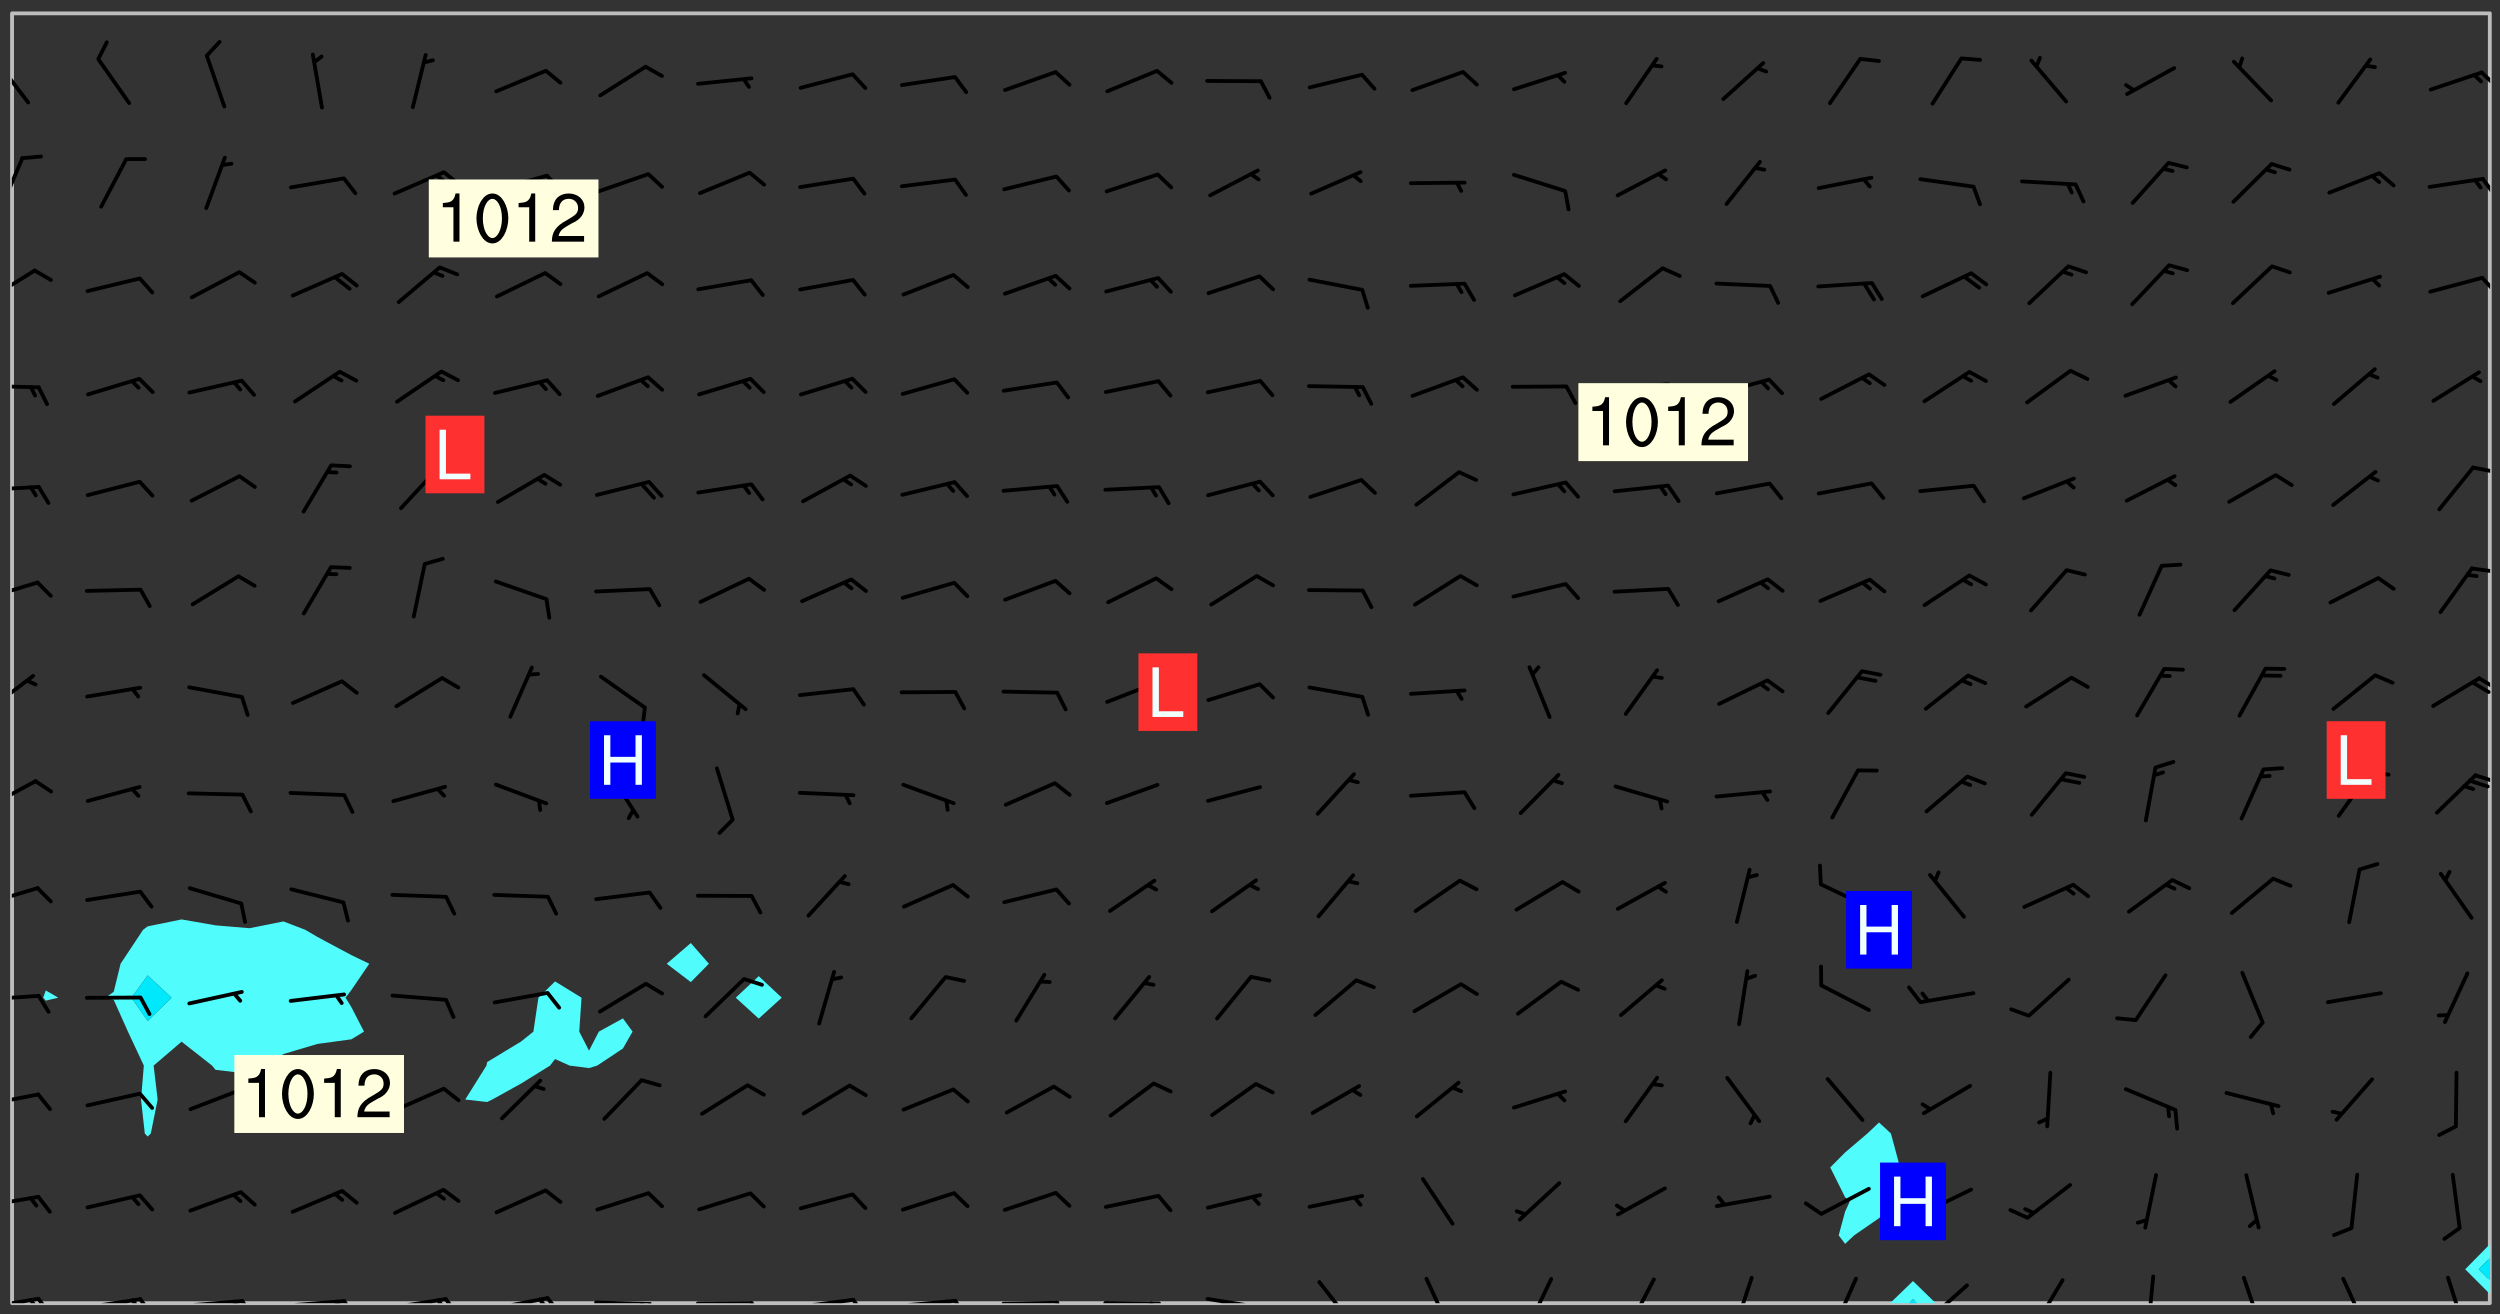 <svg xmlns="http://www.w3.org/2000/svg" role="img" xmlns:xlink="http://www.w3.org/1999/xlink" viewBox="142.45 309.95 326.84 171.84"><rect x="142.45" y="309.95" width="326.84" height="171.84" fill="#333333" stroke="none"/><defs><clipPath id="clip2"><path d="M 144 311.672 L 145 311.672 L 145 480.328 L 144 480.328 Z M 144 311.672"/></clipPath><clipPath id="clip3"><path d="M 144 311.672 L 468 311.672 L 468 480.328 L 144 480.328 Z M 144 311.672"/></clipPath><clipPath id="clip4"><path d="M 389 477 L 396 477 L 396 480.328 L 389 480.328 Z M 389 477"/></clipPath><clipPath id="clip5"><path d="M 391 479 L 394 479 L 394 480.328 L 391 480.328 Z M 391 479"/></clipPath><clipPath id="clip6"><path d="M 467 311.672 L 468 311.672 L 468 473 L 467 473 Z M 467 311.672"/></clipPath><clipPath id="clip7"><path d="M 144 479 L 148 479 L 148 480.328 L 144 480.328 Z M 144 479"/></clipPath><clipPath id="clip8"><path d="M 147 479 L 150 479 L 150 480.328 L 147 480.328 Z M 147 479"/></clipPath><clipPath id="clip9"><path d="M 146 479 L 148 479 L 148 480.328 L 146 480.328 Z M 146 479"/></clipPath><clipPath id="clip10"><path d="M 153 479 L 162 479 L 162 480.328 L 153 480.328 Z M 153 479"/></clipPath><clipPath id="clip11"><path d="M 160 479 L 163 479 L 163 480.328 L 160 480.328 Z M 160 479"/></clipPath><clipPath id="clip12"><path d="M 159 479 L 161 479 L 161 480.328 L 159 480.328 Z M 159 479"/></clipPath><clipPath id="clip13"><path d="M 166 479 L 175 479 L 175 480.328 L 166 480.328 Z M 166 479"/></clipPath><clipPath id="clip14"><path d="M 173 479 L 176 479 L 176 480.328 L 173 480.328 Z M 173 479"/></clipPath><clipPath id="clip15"><path d="M 172 479 L 175 479 L 175 480.328 L 172 480.328 Z M 172 479"/></clipPath><clipPath id="clip16"><path d="M 180 479 L 188 479 L 188 480.328 L 180 480.328 Z M 180 479"/></clipPath><clipPath id="clip17"><path d="M 187 479 L 190 479 L 190 480.328 L 187 480.328 Z M 187 479"/></clipPath><clipPath id="clip18"><path d="M 186 479 L 188 479 L 188 480.328 L 186 480.328 Z M 186 479"/></clipPath><clipPath id="clip19"><path d="M 193 479 L 201 479 L 201 480.328 L 193 480.328 Z M 193 479"/></clipPath><clipPath id="clip20"><path d="M 200 479 L 203 479 L 203 480.328 L 200 480.328 Z M 200 479"/></clipPath><clipPath id="clip21"><path d="M 199 479 L 201 479 L 201 480.328 L 199 480.328 Z M 199 479"/></clipPath><clipPath id="clip22"><path d="M 206 479 L 215 479 L 215 480.328 L 206 480.328 Z M 206 479"/></clipPath><clipPath id="clip23"><path d="M 213 479 L 216 479 L 216 480.328 L 213 480.328 Z M 213 479"/></clipPath><clipPath id="clip24"><path d="M 212 479 L 215 479 L 215 480.328 L 212 480.328 Z M 212 479"/></clipPath><clipPath id="clip25"><path d="M 220 479 L 228 479 L 228 480.328 L 220 480.328 Z M 220 479"/></clipPath><clipPath id="clip26"><path d="M 227 480 L 229 480 L 229 480.328 L 227 480.328 Z M 227 480"/></clipPath><clipPath id="clip27"><path d="M 226 480 L 228 480 L 228 480.328 L 226 480.328 Z M 226 480"/></clipPath><clipPath id="clip28"><path d="M 233 480 L 241 480 L 241 480.328 L 233 480.328 Z M 233 480"/></clipPath><clipPath id="clip29"><path d="M 240 480 L 243 480 L 243 480.328 L 240 480.328 Z M 240 480"/></clipPath><clipPath id="clip30"><path d="M 246 479 L 255 479 L 255 480.328 L 246 480.328 Z M 246 479"/></clipPath><clipPath id="clip31"><path d="M 253 479 L 256 479 L 256 480.328 L 253 480.328 Z M 253 479"/></clipPath><clipPath id="clip32"><path d="M 260 479 L 268 479 L 268 480.328 L 260 480.328 Z M 260 479"/></clipPath><clipPath id="clip33"><path d="M 267 479 L 269 479 L 269 480.328 L 267 480.328 Z M 267 479"/></clipPath><clipPath id="clip34"><path d="M 273 480 L 281 480 L 281 480.328 L 273 480.328 Z M 273 480"/></clipPath><clipPath id="clip35"><path d="M 280 480 L 283 480 L 283 480.328 L 280 480.328 Z M 280 480"/></clipPath><clipPath id="clip36"><path d="M 286 480 L 295 480 L 295 480.328 L 286 480.328 Z M 286 480"/></clipPath><clipPath id="clip37"><path d="M 292 480 L 294 480 L 294 480.328 L 292 480.328 Z M 292 480"/></clipPath><clipPath id="clip38"><path d="M 300 479 L 308 479 L 308 480.328 L 300 480.328 Z M 300 479"/></clipPath><clipPath id="clip39"><path d="M 305 480 L 307 480 L 307 480.328 L 305 480.328 Z M 305 480"/></clipPath><clipPath id="clip40"><path d="M 314 477 L 320 477 L 320 480.328 L 314 480.328 Z M 314 477"/></clipPath><clipPath id="clip41"><path d="M 328 476 L 333 476 L 333 480.328 L 328 480.328 Z M 328 476"/></clipPath><clipPath id="clip42"><path d="M 341 476 L 346 476 L 346 480.328 L 341 480.328 Z M 341 476"/></clipPath><clipPath id="clip43"><path d="M 355 476 L 359 476 L 359 480.328 L 355 480.328 Z M 355 476"/></clipPath><clipPath id="clip44"><path d="M 368 476 L 372 476 L 372 480.328 L 368 480.328 Z M 368 476"/></clipPath><clipPath id="clip45"><path d="M 381 476 L 386 476 L 386 480.328 L 381 480.328 Z M 381 476"/></clipPath><clipPath id="clip46"><path d="M 394 477 L 400 477 L 400 480.328 L 394 480.328 Z M 394 477"/></clipPath><clipPath id="clip47"><path d="M 408 477 L 413 477 L 413 480.328 L 408 480.328 Z M 408 477"/></clipPath><clipPath id="clip48"><path d="M 423 476 L 425 476 L 425 480.328 L 423 480.328 Z M 423 476"/></clipPath><clipPath id="clip49"><path d="M 435 476 L 439 476 L 439 480.328 L 435 480.328 Z M 435 476"/></clipPath><clipPath id="clip50"><path d="M 448 476 L 452 476 L 452 480.328 L 448 480.328 Z M 448 476"/></clipPath><clipPath id="clip51"><path d="M 462 476 L 465 476 L 465 480.328 L 462 480.328 Z M 462 476"/></clipPath><clipPath id="clip52"><path d="M 144 466 L 148 466 L 148 468 L 144 468 Z M 144 466"/></clipPath><clipPath id="clip53"><path d="M 144 452 L 148 452 L 148 455 L 144 455 Z M 144 452"/></clipPath><clipPath id="clip54"><path d="M 144 439 L 148 439 L 148 441 L 144 441 Z M 144 439"/></clipPath><clipPath id="clip55"><path d="M 144 425 L 148 425 L 148 429 L 144 429 Z M 144 425"/></clipPath><clipPath id="clip56"><path d="M 144 411 L 148 411 L 148 416 L 144 416 Z M 144 411"/></clipPath><clipPath id="clip57"><path d="M 465 411 L 468 411 L 468 413 L 465 413 Z M 465 411"/></clipPath><clipPath id="clip58"><path d="M 144 398 L 148 398 L 148 403 L 144 403 Z M 144 398"/></clipPath><clipPath id="clip59"><path d="M 466 398 L 468 398 L 468 401 L 466 401 Z M 466 398"/></clipPath><clipPath id="clip60"><path d="M 465 398 L 468 398 L 468 401 L 465 401 Z M 465 398"/></clipPath><clipPath id="clip61"><path d="M 144 385 L 148 385 L 148 389 L 144 389 Z M 144 385"/></clipPath><clipPath id="clip62"><path d="M 465 384 L 468 384 L 468 385 L 465 385 Z M 465 384"/></clipPath><clipPath id="clip63"><path d="M 144 373 L 148 373 L 148 375 L 144 375 Z M 144 373"/></clipPath><clipPath id="clip64"><path d="M 465 370 L 468 370 L 468 372 L 465 372 Z M 465 370"/></clipPath><clipPath id="clip65"><path d="M 144 360 L 148 360 L 148 361 L 144 361 Z M 144 360"/></clipPath><clipPath id="clip66"><path d="M 144 345 L 148 345 L 148 350 L 144 350 Z M 144 345"/></clipPath><clipPath id="clip67"><path d="M 466 346 L 468 346 L 468 349 L 466 349 Z M 466 346"/></clipPath><clipPath id="clip68"><path d="M 144 330 L 146 330 L 146 338 L 144 338 Z M 144 330"/></clipPath><clipPath id="clip69"><path d="M 466 333 L 468 333 L 468 336 L 466 336 Z M 466 333"/></clipPath><clipPath id="clip70"><path d="M 144 317 L 147 317 L 147 324 L 144 324 Z M 144 317"/></clipPath><clipPath id="clip71"><path d="M 466 319 L 468 319 L 468 322 L 466 322 Z M 466 319"/></clipPath><g id="surface1280" clip-path="url(#clip1)"><path fill="#fff" fill-opacity="0" fill-rule="evenodd" d="M 0 0 L 1000 0 L 1000 1000 L 0 1000 Z M 0 0"/><path fill="#d3d3d3" fill-opacity="0" fill-rule="evenodd" d="M162.152 355.867L161.918 356.16 161.977 356.395 162.094 356.566 162.27 356.801 162.562 357.148 162.676 357.207 162.793 357.035 162.852 356.801 163.027 356.625 163.492 356.449 164.191 356.449 164.426 356.742 164.715 357.559 164.773 357.734 164.949 357.965 165.301 358.199 166 358.898 166.172 359.074 166.406 359.422 166.641 359.832 166.93 360.414 167.34 360.879 167.57 361.113 167.805 361.289 167.922 361.52 168.098 361.812 168.27 362.977 168.27 363.211 168.328 363.5 168.387 363.617 168.504 363.734 168.852 364.145 168.969 364.316 169.145 364.492 169.32 364.727 169.438 364.898 169.609 365.25 169.668 365.484 169.902 365.891 170.137 365.832 169.961 366.008 169.902 366.938 169.32 366.938 169.086 366.824 168.738 366.938 168.621 367.055 168.562 367.348 168.504 367.523 168.387 367.695 167.922 367.988 167.863 368.223 167.805 368.336 167.805 368.98 167.863 369.152 167.863 369.562 167.922 369.621 167.922 370.027 167.98 370.434 168.098 370.609 168.156 370.668 168.387 371.309 168.328 371.602 168.328 372.301 168.27 372.883 168.27 373.117 168.211 373.348 168.156 373.699 168.156 375.621 168.211 375.738 168.637 375.738 168.27 375.855 168.246 376.207 169.137 377.375 170.879 377.914 172.219 378.273 172.219 378.812 172.309 379.621 172.844 380.336 174.363 380.605 175.254 380.52 175.344 381.684 175.879 381.863 177.039 381.684 179.094 380.699 180.254 380.336 182.133 380.16 183.828 379.98 183.648 380.699 182.133 380.785 180.883 380.875 180.078 381.145 179.004 381.953 179.273 382.672 179.809 383.57 179.629 384.195 179.363 385.004 179.629 386.082 180.254 386.98 181.059 387.16 182.309 386.98 182.043 387.703 182.141 388.207 182.195 388.5 182.195 388.672 182.254 388.965 182.254 389.371 182.43 389.488 182.781 389.605 183.188 389.605 183.48 389.43 183.594 389.312 183.652 389.195 183.77 388.965 183.828 388.789 184.18 388.324 184.41 388.148 184.586 388.09 184.762 388.148 184.82 388.324 184.938 389.312 184.992 389.781 185.051 389.953 185.168 390.188 185.344 390.246 186.16 390.305 186.449 390.305 186.566 390.539 186.625 390.945 186.684 391.297 186.684 392.402 186.801 392.695 186.918 393.043 187.207 393.742 187.383 394.094 187.965 394.848 188.316 395.023 188.488 395.082 188.957 395.316 189.598 395.781 189.945 396.016 190.238 396.191 190.531 396.246 190.762 396.309 191.578 396.656 191.871 396.832 191.984 397.004 192.336 397.355 192.453 397.531 192.977 398.172 192.977 398.461 193.035 398.812 193.035 399.16 193.094 399.512 193.152 399.801 193.27 399.859 193.441 399.918 193.617 399.918 194.199 400.152 194.375 400.27 194.551 400.559 194.727 400.793 194.84 401.027 195.133 401.258 195.25 401.375 195.25 401.785 195.309 401.84 195.598 402.074 195.832 402.191 195.891 402.309 196.008 402.48 196.066 402.598 196.297 402.832 196.355 403.008 196.59 403.066 196.707 403.125 196.59 403.238 196.531 403.355 196.531 403.473 196.414 403.766 196.297 404.055 196.297 404.637 196.473 404.754 196.59 404.812 196.648 404.93 196.766 405.047 196.879 405.105 197.055 405.453 197.113 405.805 197.172 406.211 197.172 406.387 197.113 406.562 196.996 407.262 196.996 407.434 197.113 407.609 197.406 407.902 197.812 407.902 197.988 408.02 198.105 408.191 198.223 408.484 198.223 408.719 197.695 408.719 197.465 408.484 197.23 408.484 197.055 408.543 196.996 409.242 197.055 409.59 197.172 409.766 197.348 410.176 197.465 410.406 197.754 410.875 197.93 410.93 198.453 410.93 198.688 410.988 199.445 411.629 199.504 411.922 199.504 412.156 199.562 412.215 199.793 412.562 199.793 412.914 199.676 413.086 199.676 413.379 199.969 413.668 200.262 413.844 200.434 413.902 200.727 414.078 201.02 414.195 201.602 414.602 201.891 414.836 202.184 415.012 202.402 415.172 202.418 415.184 202.648 415.359 203.289 415.883 203.465 416.117 203.582 416.293 203.758 416.469 203.871 416.641 203.871 417.281 203.988 417.457 204.457 417.574 205.039 417.691 205.273 417.75 205.504 417.863 205.797 417.98 205.91 418.039 206.496 418.391 206.785 418.562 206.961 418.625 207.137 418.68 207.312 418.738 208.012 419.09 208.301 419.266 208.535 419.32 208.824 419.496 209.059 419.613 209.699 420.02 209.992 420.137 210.164 420.195 210.398 420.254 210.809 420.312 211.039 420.371 211.273 420.488 211.332 420.66 210.922 420.836 211.391 420.895 211.449 421.188 211.562 421.422 211.738 421.477 211.973 421.535 212.148 421.594 212.555 421.711 213.195 421.945 213.312 422.117 213.371 422.352 213.371 422.527 213.312 422.645 213.254 423.051 213.488 423.285 213.605 423.344 213.953 423.461 214.594 423.691 214.77 423.809 215.059 423.926 215.234 424.102 215.469 424.566 216.051 425.672 216.227 425.848 216.574 426.023 216.75 426.141 217.102 426.258 218.148 426.781 218.383 426.84 218.848 426.953 219.141 427.012 219.605 427.188 220.363 427.77 220.598 428.004 220.945 428.469 221.121 428.645 221.41 428.879 222.227 429.578 222.52 429.754 222.809 430.043 223.102 430.219 223.395 430.508 224.09 431.148 224.266 431.324 224.559 431.559 224.848 431.793 225.316 432.082 225.957 432.664 226.305 432.898 226.539 433.191 226.887 433.539 227.238 434.004 228.172 434.996 228.52 435.402 228.637 435.578 228.871 435.637 228.984 435.754 229.629 435.93 229.859 436.043 230.094 436.102 230.387 436.277 230.617 436.395 231.551 437.094 231.957 437.5 232.191 437.676 232.598 437.852 232.832 437.969 233.648 438.316 233.996 438.551 234.23 438.668 234.523 438.957 234.754 439.074 235.512 439.426 235.863 439.598 236.094 439.656 236.387 439.773 236.621 439.832 237.492 440.008 238.309 440.008 238.777 440.238 238.949 440.297 239.824 440.996 240.289 441.113 240.582 441.172 240.758 441.23 240.988 441.289 241.457 441.348 241.805 441.406 242.156 441.465 242.562 441.523 242.855 441.523 243.027 441.582 243.027 441.812 243.203 441.988 243.496 441.988 243.844 442.047 244.195 442.105 244.895 442.223 245.535 442.223 246 441.988 246.293 441.812 246.465 441.695 246.875 441.523 247.164 441.348 248.098 440.883 248.566 440.59 249.09 440.297 249.555 440.125 250.02 439.949 251.07 439.484 251.359 439.367 251.77 439.25 252.059 439.133 252.586 438.957 254.102 438.258 254.684 437.91 254.973 437.852 255.266 437.793 255.613 437.676 256.488 437.445 256.84 437.328 256.953 437.328 257.188 437.27 258.062 437.035 258.297 436.977 259.109 436.977 259.461 436.918 260.277 436.801 260.449 436.742 260.801 436.688 261.094 436.629 261.324 436.57 262.141 436.395 262.316 436.336 262.664 436.336 262.898 436.277 263.363 436.16 264.121 435.988 264.355 435.93 264.703 435.93 265.113 435.812 265.402 435.754 266.688 435.695 266.977 435.695 267.387 435.637 267.617 435.578 267.793 435.578 268.668 435.461 269.074 435.461 269.484 435.344 269.832 435.344 270.184 435.23 271.055 435.172 272.805 435.172 273.852 435.461 274.262 435.578 274.551 435.695 274.902 435.812 275.191 435.93 276.242 436.102 276.531 436.16 276.824 436.16 277.117 436.219 277.289 436.277 277.699 436.336 277.871 436.395 277.988 436.453 278.105 436.453 278.223 436.512 278.574 436.57 278.688 436.57 279.098 436.637 281.02 437.031 282.945 437.426 284.465 437.875 286.16 438.594 288.305 439.398 289.91 438.68 291.34 437.875 292.5 436.797 293.75 436.348 296.785 435.629 298.66 435.27 300.805 433.922 303.039 432.668 305.539 431.41 307.234 430.961 309.02 430.781 310.18 430.512 310.805 431.051 312.145 430.781 312.859 429.793 313.844 428.449 314.289 428.27 315.094 427.91 316.969 427.371 318.754 426.922 320.004 426.652 321.164 426.562 322.863 426.473 324.824 426.203 326.074 426.113 326.613 426.113 327.238 426.023 328.129 426.023 330.273 425.844 332.684 425.664 335.273 425.574 336.969 425.754 338.578 425.844 340.008 426.203 341.168 426.922 343.043 427.91 344.203 429.438 344.469 430.152 345.098 430.242 345.453 431.141 345.988 431.68 346.523 433.207 347.598 433.566 348.133 433.566 347.328 434.102 347.418 435.809 348.133 438.504 349.023 439.309 349.918 440.297 350.633 441.555 352.418 442.094 353.938 441.914 354.293 443.258 355.902 442.453 356.883 441.914 357.152 442.184 357.469 441.969 357.688 441.824 358.488 442.273 358.938 441.914 359.293 441.914 359.828 441.645 360.367 440.926 360.902 440.656 361.527 439.668 362.688 440.117 363.527 440.488 364.922 441.105 366.617 440.926 368.223 440.926 370.008 441.016 370.188 439.309 370.723 437.965 371.527 438.234 372.02 439.082 372.422 439.488 372.332 440.027 372.332 440.387 373.047 440.836 373.758 440.566 375.188 440.566 375.547 441.555 375.992 442.812 376.707 444.156 377.957 444.785 379.652 445.414 380.367 445.234 380.547 444.695 381.527 444.605 381.977 444.965 382.062 446.223 381.797 446.852 381.262 447.031 381.262 447.57 381.977 448.555 382.242 449.094 383.227 450.082 384.027 451.16 383.762 451.52 383.672 452.418 383.047 454.75 382.691 456.816 382.602 458.609 382.422 459.328 382.332 459.867 382.332 461.305 381.352 463.188 380.992 464.895 380.457 465.793 379.652 466.961 379.387 467.5 381.441 468.754 381.527 469.113 381.172 469.652 381.082 469.473 381.082 470.281 381.172 471.719 380.727 472.434 379.652 472.527 379.387 473.242 379.922 474.141 380.727 474.859 381.887 475.668 383.227 475.938 383.672 476.297 383.316 476.746 381.527 476.656 380.277 476.207 379.562 475.488 378.938 475.398 378.762 478.988 378.574 480.297 467.934 480.297 467.934 311.703 412.664 311.703 412.664 360.785 413.426 360.91 416.715 361.453 418.738 364.289 418.738 367.043 421.09 367.375 423.438 367.707 427.488 367.707 426.109 371.867 424.086 372.574 422.062 373.277 421.52 373.621 418.926 375.238 418.738 375.355 416.715 373.277 415.984 370.535 413.312 368.457 411.938 364.957 411.871 364.875 409.914 362.203 412.664 360.785 412.664 311.703 294.422 311.703 294.422 403.117 294.539 403.148 294.672 403.16 294.746 403.234 294.852 403.281 294.941 403.34 295.027 403.398 295.117 403.457 295.414 403.754 295.473 403.844 295.504 403.961 295.531 404.078 295.547 404.215 295.516 404.332 295.457 404.422 295.398 404.508 295.355 404.613 295.309 404.715 295.281 404.836 295.281 404.98 295.457 405.25 295.605 405.398 295.68 405.484 295.754 405.559 295.797 405.664 295.859 405.754 295.918 405.84 295.961 405.945 296.02 406.035 296.066 406.137 296.109 406.242 296.168 406.328 296.285 406.508 296.359 406.582 296.422 406.668 296.48 406.758 296.523 406.863 296.582 406.953 296.641 407.039 296.703 407.129 296.762 407.219 296.805 407.32 296.922 407.5 296.996 407.574 297.055 407.66 297.129 407.734 297.219 407.793 297.324 407.84 297.473 407.84 297.605 407.824 297.738 407.84 297.84 407.793 297.914 407.719 297.961 407.617 297.945 407.484 297.945 407.336 297.898 407.23 297.871 407.113 297.824 407.012 297.797 406.891 297.754 406.789 297.691 406.699 297.648 406.598 297.605 406.492 297.574 406.375 297.559 406.242 297.547 406.105 297.633 406.047 297.691 405.961 297.812 405.93 297.855 406.035 297.871 406.168 297.871 406.285 297.93 406.387 297.988 406.477 298.078 406.535 298.227 406.684 298.285 406.773 298.328 406.879 298.316 406.98 298.402 407.039 298.508 407.086 298.594 407.145 298.684 407.203 298.758 407.277 298.641 407.305 298.535 407.352 298.449 407.41 298.375 407.484 298.316 407.574 298.254 407.66 298.227 407.781 298.18 407.883 298.137 407.988 298.105 408.105 298.094 408.238 298.078 408.371 298.078 408.52 298.105 408.637 298.152 408.742 298.195 408.844 298.254 408.934 298.328 409.008 298.418 409.066 298.492 409.141 298.582 409.199 298.641 409.289 298.684 409.395 298.73 409.496 298.848 409.527 298.98 409.543 299.129 409.543 299.246 409.512 299.352 409.555 299.395 409.66 299.441 409.762 299.469 409.883 299.5 410 299.527 410.117 299.559 410.238 299.586 410.355 299.691 410.398 299.793 410.445 299.926 410.43 300.074 410.578 300.137 410.664 300.211 410.738 300.281 410.812 300.371 410.875 300.477 410.918 300.578 410.961 300.695 410.992 300.832 411.008 300.949 410.977 301.023 410.902 301.051 410.785 301.039 410.652 301.008 410.531 300.98 410.414 301.023 410.309 301.141 410.309 301.23 410.371 301.348 410.398 301.496 410.398 301.629 410.414 301.777 410.414 301.91 410.43 302.043 410.414 302.191 410.414 302.324 410.398 302.457 410.387 302.594 410.398 302.711 410.371 302.844 410.355 303.035 410.297 302.977 410.473 302.961 410.605 302.934 410.727 302.918 410.859 302.859 410.945 302.727 410.961 302.621 411.008 302.516 411.051 302.398 411.082 302.281 411.109 302.016 411.141 301.867 411.141 301.734 411.156 301.66 411.23 301.719 411.316 301.867 411.465 301.984 411.645 302.059 411.715 302.148 411.777 302.238 411.836 302.324 411.895 302.414 411.953 302.516 411.996 302.621 412.059 302.727 412.102 302.812 412.16 302.918 412.207 303.02 412.25 303.199 412.367 303.258 412.457 303.215 412.559 303.168 412.664 303.184 412.797 303.406 413.02 303.465 413.109 303.508 413.211 303.539 413.332 303.582 413.434 303.598 413.566 303.629 413.684 303.641 413.82 303.672 413.938 303.82 414.086 303.922 414.129 304.027 414.172 304.145 414.203 304.277 414.219 304.414 414.234 304.531 414.234 304.648 414.203 304.738 414.145 304.781 414.039 304.828 413.938 304.871 413.832 304.902 413.715 304.914 413.582 304.914 413.434 304.902 413.301 304.887 413.168 304.855 413.051 304.812 412.945 304.766 412.84 304.723 412.738 304.68 412.633 304.664 412.5 304.68 412.367 304.707 412.25 304.738 412.133 304.766 412.012 304.812 411.91 304.902 411.852 304.988 411.789 305.062 411.715 305.152 411.656 305.375 411.434 305.434 411.348 305.508 411.273 305.625 411.094 305.684 411.008 305.684 410.859 305.609 410.785 305.508 410.738 305.402 410.695 305.301 410.652 305.242 410.562 305.195 410.457 305.168 410.34 305.258 410.281 305.375 410.25 305.477 410.207 305.656 410.09 305.805 409.941 305.816 409.809 305.805 409.703 305.715 409.645 305.582 409.66 305.434 409.66 305.301 409.676 305.168 409.66 305.047 409.629 304.961 409.57 304.887 409.496 304.828 409.406 304.766 409.32 304.648 409.141 304.59 409.055 304.621 408.934 304.707 408.875 304.828 408.844 304.887 408.758 304.887 408.637 304.855 408.52 304.797 408.43 304.738 408.344 304.691 408.238 304.664 408.121 304.648 407.988 304.707 407.898 304.781 407.824 304.871 407.766 304.988 407.586 305.062 407.512 305.121 407.426 305.27 407.277 305.391 407.246 305.523 407.23 305.656 407.246 305.73 407.32 305.773 407.426 305.789 407.559 305.758 407.676 305.641 407.707 305.508 407.719 305.359 407.867 305.316 407.973 305.27 408.074 305.242 408.195 305.211 408.312 305.211 408.461 305.242 408.578 305.285 408.684 305.344 408.773 305.418 408.844 305.492 408.918 305.609 408.949 305.73 408.977 305.848 408.949 305.98 408.934 306.098 408.934 306.188 408.992 306.262 409.066 306.309 409.172 306.367 409.258 306.469 409.305 306.602 409.32 306.707 409.363 306.793 409.422 306.781 409.527 306.707 409.602 306.527 409.719 306.469 409.809 306.379 409.867 306.309 409.941 306.234 410.016 306.172 410.105 306.145 410.223 306.129 410.355 306.145 410.488 306.129 410.621 306.129 410.77 306.145 410.902 306.172 411.02 306.203 411.141 306.277 411.215 306.367 411.273 306.453 411.332 306.543 411.391 306.66 411.422 306.66 411.508 306.559 411.555 306.469 411.613 306.203 411.645 306.086 411.672 305.938 411.672 305.832 411.715 305.73 411.762 305.672 411.852 305.609 412.086 305.598 412.219 305.566 412.34 305.551 412.473 305.551 412.766 305.539 412.898 305.551 413.035 305.566 413.168 305.699 413.184 305.832 413.195 305.953 413.227 306.039 413.285 306.113 413.359 306.16 413.465 306.203 413.566 306.219 413.699 306.219 414.145 306.203 414.277 306.203 414.723 306.234 414.988 306.262 415.105 306.277 415.238 306.309 415.355 306.395 415.566 306.426 415.832 306.426 415.98 306.395 416.098 306.367 416.215 306.336 416.336 306.309 416.453 306.277 416.57 306.246 416.691 306.234 416.824 306.219 416.957 306.309 417.016 306.426 416.984 306.527 417 306.574 417.105 306.543 417.371 306.543 417.812 306.5 417.918 306.453 418.023 306.41 418.125 306.367 418.23 306.309 418.316 306.277 418.438 306.234 418.555 306.203 418.672 306.188 418.805 306.203 418.938 306.262 419.027 306.367 419.074 306.453 419.133 306.512 419.219 306.5 419.355 306.469 419.473 306.426 419.574 306.426 420.02 306.41 420.152 306.41 420.301 306.379 420.418 306.336 420.523 306.309 420.641 306.262 420.746 306.219 420.848 306.188 420.969 306.16 421.086 306.129 421.219 306.098 421.336 306.07 421.453 306.027 421.559 305.996 421.676 305.965 421.797 305.953 421.93 305.938 422.062 305.938 422.359 305.965 422.477 305.965 422.625 306.012 423.023 306.039 423.141 306.098 423.23 306.219 423.262 306.367 423.262 306.5 423.246 306.559 423.336 306.559 423.453 306.5 423.543 306.41 423.602 306.309 423.645 306.203 423.691 306.113 423.75 306.027 423.809 305.891 423.824 305.773 423.793 305.641 423.777 305.539 423.824 305.477 423.91 305.465 424.047 305.449 424.18 305.418 424.297 305.391 424.414 305.375 424.547 305.344 424.668 305.344 424.965 305.359 425.098 305.391 425.215 305.391 425.363 305.402 425.496 305.402 425.645 305.375 425.762 305.328 425.863 305.301 425.984 305.27 426.102 305.211 426.191 305.137 426.266 305.035 426.309 304.93 426.355 304.812 426.383 304.691 426.414 304.59 426.367 304.648 426.281 304.754 426.234 304.781 426.117 304.812 426 304.84 425.879 304.871 425.762 304.871 425.613 304.887 425.48 304.855 425.363 304.812 425.258 304.707 425.273 304.633 425.348 304.531 425.391 304.441 425.453 304.367 425.527 304.324 425.629 304.309 425.762 304.277 425.879 304.25 426 304.219 426.117 304.191 426.234 304.16 426.355 304.133 426.473 304.102 426.59 304.059 426.695 303.969 426.754 303.879 426.754 303.762 426.723 303.73 426.637 303.746 426.5 303.715 426.383 303.715 426.234 303.703 426.102 303.703 425.953 303.641 425.719 303.613 425.598 303.57 425.496 303.523 425.391 303.465 425.305 303.406 425.215 303.363 425.109 303.301 425.023 303.152 424.875 303.082 424.801 302.977 424.754 302.871 424.711 302.77 424.668 302.473 424.371 302.383 424.297 302.297 424.238 302.191 424.195 302.102 424.133 302.016 424.074 301.91 424.031 301.82 423.973 301.734 423.91 301.66 423.84 301.555 423.793 301.469 423.734 301.363 423.691 301.273 423.629 301.172 423.586 301.066 423.543 300.98 423.484 300.875 423.438 300.77 423.395 300.668 423.348 300.578 423.289 300.477 423.246 300.371 423.203 300.281 423.141 300.164 423.113 300.031 423.098 299.898 423.113 299.75 423.113 299.617 423.129 299.5 423.098 299.41 423.039 299.336 422.965 299.246 422.906 299.145 422.859 298.996 422.859 298.875 422.832 298.773 422.789 298.699 422.715 298.582 422.535 298.492 422.477 298.391 422.434 298.301 422.371 298.195 422.328 298.105 422.27 298.02 422.211 297.914 422.164 297.855 422.078 297.797 421.988 297.754 421.883 297.707 421.781 297.633 421.707 297.547 421.648 297.473 421.574 297.383 421.516 297.16 421.293 297.117 421.188 297.086 420.922 297.191 420.879 297.336 420.879 297.441 420.922 297.516 420.996 297.605 421.055 297.691 421.113 297.797 421.16 297.887 421.219 298.035 421.367 298.105 421.441 298.254 421.59 298.316 421.676 298.391 421.75 298.477 421.809 298.551 421.883 298.641 421.945 298.73 422.004 298.816 422.062 299.086 422.238 299.188 422.285 299.293 422.328 299.395 422.371 299.441 422.297 299.5 422.211 299.574 422.137 299.645 422.062 299.75 422.105 299.824 422.18 299.883 422.27 299.926 422.371 299.973 422.477 300.016 422.582 300.137 422.609 300.254 422.582 300.328 422.492 300.371 422.387 300.43 422.297 300.504 422.223 300.609 422.18 300.727 422.152 300.859 422.164 300.949 422.223 301.098 422.371 301.156 422.461 301.199 422.566 301.246 422.668 301.289 422.773 301.332 422.875 301.438 422.922 301.543 422.965 301.676 422.98 301.762 422.922 301.82 422.832 301.895 422.758 302 422.715 302.117 422.742 302.223 422.789 302.324 422.832 302.43 422.875 302.531 422.922 302.711 423.039 302.711 423.156 302.695 423.289 302.711 423.422 302.727 423.559 302.785 423.645 302.887 423.691 303.008 423.719 303.125 423.75 303.273 423.75 303.391 423.719 303.449 423.629 303.629 423.512 303.688 423.422 303.762 423.348 303.82 423.262 303.938 423.082 304.117 422.965 304.234 422.996 304.324 423.055 304.367 423.129 304.352 423.262 304.352 423.379 304.441 423.438 304.59 423.438 304.723 423.422 304.855 423.41 305.121 423.379 305.227 423.336 305.344 423.305 305.465 423.277 305.539 423.203 305.609 423.129 305.672 423.039 305.656 422.934 305.609 422.832 305.508 422.789 305.402 422.773 305.285 422.801 305.02 422.832 304.871 422.832 304.797 422.758 304.707 422.699 304.59 422.668 304.473 422.641 304.34 422.625 304.191 422.625 304.059 422.641 303.762 422.641 303.656 422.594 303.508 422.445 303.465 422.344 303.406 422.254 303.629 422.031 303.715 421.973 303.82 421.93 303.938 421.898 304.07 421.883 304.203 421.898 304.34 421.914 304.441 421.957 304.574 421.945 304.664 421.883 304.766 421.84 304.828 421.75 304.781 421.648 304.691 421.59 304.574 421.559 304.473 421.516 304.414 421.426 304.352 421.336 304.352 421.219 304.367 421.086 304.473 421.039 304.547 420.969 304.547 420.848 304.457 420.789 304.426 420.672 304.516 420.613 304.59 420.539 304.633 420.434 304.691 420.344 304.738 420.242 304.754 420.109 304.754 419.961 304.707 419.855 304.664 419.754 304.574 419.695 304.441 419.68 304.34 419.637 304.203 419.621 304.086 419.59 303.641 419.59 303.508 419.574 303.375 419.562 303.242 419.547 303.125 419.516 302.977 419.516 302.844 419.5 302.711 419.488 302.445 419.457 302.324 419.414 302.238 419.355 302.164 419.281 302.164 419.133 302.176 419 302.281 418.953 302.383 418.91 302.516 418.895 302.668 418.895 302.801 418.879 303.094 418.879 303.215 418.91 303.316 418.953 303.406 419.012 303.641 419.074 303.762 419.027 303.852 418.969 303.953 418.926 304.086 418.91 304.191 418.953 304.293 419 304.426 419.012 304.547 418.984 304.691 418.984 304.812 418.953 304.93 418.926 305.035 418.879 305.109 418.805 305.195 418.746 305.344 418.598 305.402 418.512 305.449 418.406 305.477 418.289 305.492 418.184 305.391 418.141 305.301 418.082 305.184 418.051 305.078 418.008 304.988 417.945 304.914 417.859 304.84 417.785 304.738 417.742 304.633 417.695 304.531 417.652 304.473 417.562 304.426 417.461 304.34 417.25 304.277 417.164 304.219 417.074 304.145 417 304.059 416.941 303.789 416.941 303.672 416.973 303.582 417.031 303.48 417.074 303.348 417.09 303.242 417.074 303.215 416.957 303.152 416.867 303.035 416.836 302.934 416.793 302.785 416.645 302.754 416.527 302.738 416.422 302.812 416.348 302.992 416.23 303.109 416.203 303.227 416.172 303.363 416.188 303.465 416.23 303.57 416.273 303.672 416.32 303.777 416.363 303.895 416.395 304.027 416.41 304.145 416.438 304.277 416.453 304.383 416.438 304.473 416.379 304.398 416.305 304.293 416.262 304.219 416.188 304.145 416.098 303.996 415.949 303.91 415.891 303.82 415.832 303.746 415.758 303.656 415.699 303.555 415.652 303.434 415.625 303.332 415.578 303.227 415.535 303.109 415.504 303.008 415.461 302.887 415.43 302.738 415.43 302.621 415.461 302.516 415.504 302.43 415.566 302.25 415.684 302.164 415.742 302.074 415.801 301.969 415.848 301.883 415.906 301.777 415.949 301.676 415.992 301.57 416.039 301.496 416.113 301.438 416.203 301.379 416.289 301.332 416.395 301.273 416.48 301.199 416.555 301.066 416.543 300.949 416.512 300.832 416.512 300.758 416.586 300.668 416.645 300.594 416.719 300.504 416.777 300.418 416.836 300.312 416.883 300.211 416.926 300.074 416.941 299.973 416.898 299.824 416.75 299.719 416.703 299.633 416.703 299.527 416.75 299.426 416.793 299.305 416.824 299.188 416.793 299.113 416.719 299.113 416.602 299.145 416.48 299.219 416.41 299.277 416.32 299.352 416.246 299.469 416.215 299.574 416.172 299.867 416.172 300 416.156 300.137 416.141 300.238 416.098 300.328 416.039 300.43 415.992 300.52 415.934 300.652 415.922 300.742 415.98 300.875 415.992 300.965 415.934 301.051 415.875 301.156 415.832 301.246 415.773 301.332 415.711 301.422 415.652 301.57 415.504 301.629 415.418 301.688 415.328 301.793 415.285 301.926 415.27 302.043 415.297 302.164 415.328 302.223 415.27 302.281 415.18 302.312 414.914 302.34 414.797 302.445 414.809 302.578 414.824 302.68 414.781 302.77 414.723 302.828 414.633 302.902 414.559 302.961 414.469 303.008 414.367 303.02 414.234 303.008 414.102 302.961 413.996 302.812 413.848 302.754 413.758 302.695 413.672 302.652 413.566 302.652 413.121 302.668 412.988 302.668 412.84 302.68 412.707 302.621 412.648 302.531 412.707 302.43 412.664 302.25 412.547 302.164 412.488 302.102 412.398 302.043 412.309 301.969 412.234 301.883 412.176 301.762 412.207 301.66 412.219 301.555 412.266 301.469 412.324 301.363 412.367 301.215 412.516 301.125 412.574 301.039 412.633 300.949 412.695 300.844 412.738 300.711 412.754 300.711 412.633 300.816 412.59 300.934 412.559 301.008 412.488 301.051 412.383 301.051 412.234 301.023 412.117 300.875 411.969 300.742 411.953 300.594 411.953 300.477 411.984 300.371 412.027 300.27 412.07 300.18 412.133 300.062 412.16 299.988 412.086 300 411.953 299.957 411.852 299.914 411.746 299.824 411.688 299.707 411.715 299.586 411.746 299.469 411.777 299.367 411.82 299.246 411.852 299.145 411.895 299.039 411.938 298.949 411.996 298.848 412.012 298.848 411.895 298.863 411.762 298.805 411.672 298.73 411.715 298.582 411.863 298.523 411.953 298.449 412.027 298.402 412.133 298.359 412.234 298.285 412.309 298.227 412.398 298.152 412.473 298.094 412.559 298.02 412.633 297.93 412.695 297.855 412.766 297.781 412.84 297.68 412.855 297.547 412.871 297.441 412.828 297.441 412.707 297.59 412.559 297.633 412.457 297.691 412.367 297.738 412.266 297.781 412.16 297.84 412.07 297.871 411.953 297.914 411.852 297.945 411.73 297.973 411.613 298.02 411.508 298.062 411.406 298.105 411.301 298.18 411.23 298.27 411.168 298.359 411.109 298.461 411.066 298.758 411.066 299.023 411.035 299.129 410.992 299.055 410.918 298.938 410.887 298.832 410.844 298.742 410.785 298.641 410.738 298.551 410.68 298.449 410.637 298.344 410.594 298.254 410.531 298.168 410.473 298.062 410.43 297.961 410.387 297.84 410.355 297.723 410.324 297.621 410.281 297.5 410.25 297.398 410.207 297.309 410.148 297.266 410.043 297.25 409.91 297.352 409.867 297.484 409.852 297.621 409.867 297.754 409.852 297.855 409.809 297.914 409.719 297.93 409.613 297.84 409.555 297.766 409.48 297.664 409.438 297.574 409.379 297.426 409.23 297.383 409.125 297.367 408.992 297.367 408.699 297.309 408.609 297.219 408.551 297.145 408.477 297.102 408.371 297.07 408.254 297.012 408.164 296.938 408.09 296.82 408.062 296.746 407.988 296.656 407.93 296.566 407.867 296.48 407.809 296.406 407.734 296.348 407.648 296.301 407.543 296.215 407.484 296.066 407.336 295.871 407.277 295.738 407.293 295.637 407.336 295.562 407.41 295.516 407.512 295.473 407.617 295.414 407.707 295.355 407.793 295.059 408.09 294.969 408.148 294.883 408.148 294.82 408.062 294.777 407.957 294.809 407.84 294.867 407.75 294.895 407.633 294.883 407.5 294.793 407.438 294.688 407.484 294.57 407.512 294.453 407.543 294.184 407.719 294.082 407.766 293.965 407.793 293.859 407.84 293.77 407.898 293.668 407.941 293.609 407.855 293.562 407.75 293.578 407.617 293.625 407.512 293.695 407.438 293.77 407.367 293.828 407.277 293.828 407.129 293.785 407.023 293.547 407.023 293.445 407.07 293.414 407.188 293.387 407.305 293.355 407.426 293.281 407.469 293.148 407.484 293.074 407.438 293.031 407.336 292.988 407.23 292.941 407.129 292.898 407.023 292.777 407.055 292.676 407.098 292.543 407.113 292.426 407.145 292.32 407.188 292.23 407.246 292.129 407.293 292.008 407.32 291.875 407.336 291.773 407.293 291.715 407.203 291.668 407.098 291.625 406.996 291.582 406.891 291.582 406.773 291.641 406.684 291.727 406.625 291.906 406.508 292.008 406.461 292.113 406.418 292.219 406.359 292.32 406.316 292.41 406.254 292.512 406.211 292.617 406.152 292.719 406.105 292.809 406.047 292.914 406.004 293.016 405.961 293.105 405.898 293.207 405.855 293.344 405.84 293.461 405.871 293.562 405.914 293.684 405.945 293.785 405.988 293.891 406.035 293.992 406.078 294.098 406.121 294.199 406.168 294.305 406.211 294.406 406.254 294.512 406.301 294.598 406.359 294.703 406.402 294.82 406.434 294.926 406.477 295.027 406.523 295.117 406.582 295.223 406.625 295.324 406.668 295.43 406.715 295.547 406.742 295.648 406.789 295.77 406.816 295.918 406.816 296.004 406.758 296.02 406.656 296.078 406.566 296.051 406.449 295.977 406.375 295.859 406.195 295.785 406.121 295.695 406.047 295.516 405.93 295.43 405.871 295.324 405.828 295.223 405.781 294.953 405.605 294.895 405.516 294.82 405.441 294.762 405.352 294.719 405.25 294.688 405.133 294.672 404.996 294.672 404.434 294.66 404.301 294.645 404.168 294.613 404.051 294.598 403.918 294.586 403.785 294.555 403.664 294.332 403.441 294.273 403.355 294.258 403.25 294.289 403.133 294.422 403.117 294.422 311.703 172.992 311.703 172.992 313.156 172.934 313.391 172.582 314.441 172.41 314.965 172.293 315.312 172.117 315.723 172 315.895 171.766 316.188 171.535 316.246 171.184 316.246 171.066 316.305 170.836 316.711 170.836 317.004 170.953 317.18 171.184 317.41 171.301 317.645 171.941 318.402 172.234 318.867 172.41 319.102 172.641 319.453 172.875 319.801 173.516 320.617 173.691 321.082 173.863 321.492 173.98 322.188 174.156 322.656 174.273 324.055 174.332 324.52 174.332 325.395 174.449 326.441 174.449 331.223 174.391 331.688 174.039 332.969 173.863 333.492 173.75 333.902 173.398 334.832 172.934 336 172.699 336.582 172.582 336.758 172.41 337.105 172.234 337.512 171.883 338.328 171.824 338.621 171.711 338.914 171.594 339.203 171.535 339.379 171.418 340.254 171.359 340.66 171.301 340.777 171.242 340.953 171.184 341.125 170.953 341.652 170.836 341.824 170.836 342.059 170.719 342.293 170.66 342.465 170.484 343.051 170.484 343.34 170.426 343.516 170.426 343.809 170.367 343.922 170.309 344.449 170.309 344.621 170.254 344.855 170.254 347.477 170.078 348.293 169.961 348.469 169.785 348.703 169.668 348.875 169.555 349.109 168.969 350.043 168.738 350.332 168.445 350.797 168.27 351.031 167.98 351.383 167.629 352.082 167.516 352.312 167.34 352.723 167.164 352.953 166.758 353.48 165.941 354.18 165.648 354.352 165.359 354.586 165.184 354.703 165.008 354.879 164.484 355.285 163.957 355.461 163.785 355.637 163.551 355.691 162.91 355.867 162.152 355.867M174.363 386.891L173.289 387.34 173.648 388.234 174.898 387.52 175.344 386.98 174.363 386.891"/><path fill="#d3d3d3" fill-opacity="0" fill-rule="evenodd" d="M201.508 416.598L200.613 416.598 201.062 417.227 202.043 417.586 202.848 417.496 203.293 416.508 203.117 416.598 202.402 416.242 201.508 416.598M356.129 475.668L356.07 475.145 356.07 474.852 356.184 474.559 356.242 474.328 356.711 473.859 356.824 473.859 356.941 473.746 357.059 473.688 357.234 473.688 357.469 473.629 357.816 473.629 358.051 473.688 358.168 473.746 358.398 473.918 358.457 474.094 358.574 474.676 358.574 474.969 358.457 475.145 358.285 475.434 358.109 475.609 357.582 476.133 357.352 476.367 357.234 476.426 357.059 476.426 356.941 476.367 356.535 476.074 356.359 475.957 356.242 475.898 356.184 475.785 356.129 475.668M362.77 464.711L362.711 464.539 362.711 463.43 362.77 463.258 362.945 463.199 363.117 463.141 363.293 463.141 363.527 463.082 363.645 463.141 363.703 463.84 363.645 464.012 363.527 464.188 363.41 464.246 363.176 464.77 363.062 464.828 362.828 464.828 362.77 464.711M372.383 450.32L372.266 450.145 372.266 449.445 372.559 448.57 372.676 448.398 372.852 448.047 372.965 447.816 373.082 447.523 373.434 446.766 373.551 446.535 373.723 446.301 373.898 446.301 374.016 446.242 374.656 446.242 374.773 446.301 375.008 446.535 375.18 446.648 375.531 446.941 375.648 447.059 375.762 447.234 375.762 447.348 375.879 447.406 375.996 447.523 375.996 448.223 375.938 448.398 375.938 448.629 375.879 448.805 375.531 449.855 375.414 450.086 375.297 450.32 375.18 450.379 374.949 450.613 374.309 450.902 373.434 450.902 373.023 450.785 372.383 450.32"/><path fill="none" stroke="#bebebe" stroke-linecap="round" stroke-linejoin="round" stroke-miterlimit="10" stroke-width=".5" d="M 431.957 354.305 L 108.027 354.305 L 108.027 185.68 L 431.957 185.68 L 431.957 354.305" transform="matrix(1 0 0 -1 36 666)"/><g clip-path="url(#clip2)"><path fill="#fff" fill-opacity="0" fill-rule="evenodd" d="M 144 475.891 L 144 480.328 L 144.004 480.328 L 144 480.328 L 144 311.672 L 144.004 311.672 L 144 311.672 L 144 475.891"/></g><g clip-path="url(#clip3)"><path fill="#fff" fill-opacity="0" fill-rule="evenodd" d="M 144.004 480.328 L 144.004 311.672 L 148.438 311.672 L 148.438 439.434 L 148.094 440.383 L 148.438 440.77 L 150.062 440.383 L 148.438 439.434 L 148.438 311.672 L 166.191 311.672 L 166.191 430.152 L 161.754 431.059 L 161.156 431.508 L 158.215 435.945 L 157.316 439.613 L 156.23 440.383 L 157.316 440.664 L 159.176 444.82 L 161.254 449.262 L 160.887 453.699 L 161.379 458.137 L 161.754 458.539 L 162.168 458.137 L 163.059 453.699 L 162.535 449.262 L 166.191 446.133 L 170.172 449.262 L 170.629 449.816 L 175.066 450.344 L 177.258 449.262 L 179.508 447.75 L 183.945 446.43 L 188.383 445.828 L 190.039 444.82 L 188.383 441.605 L 187.625 440.383 L 188.383 439.387 L 190.73 435.945 L 188.383 434.816 L 183.945 432.441 L 182.363 431.508 L 179.508 430.414 L 175.066 431.301 L 170.629 430.926 L 166.191 430.152 L 166.191 311.672 L 215.016 311.672 L 215.016 438.258 L 212.84 440.383 L 212.184 444.82 L 210.574 446.113 L 206.137 448.801 L 206.047 449.262 L 203.27 453.699 L 206.137 454.023 L 206.801 453.699 L 210.574 451.609 L 214.363 449.262 L 215.016 448.406 L 216.918 449.262 L 219.453 449.586 L 220.523 449.262 L 223.891 447.023 L 225.152 444.82 L 223.891 443.09 L 220.742 444.82 L 219.453 447.305 L 218.18 444.82 L 218.477 440.383 L 215.016 438.258 L 215.016 311.672 L 232.766 311.672 L 232.766 433.238 L 229.613 435.945 L 232.766 438.344 L 235.129 435.945 L 232.766 433.238 L 232.766 311.672 L 241.645 311.672 L 241.645 437.566 L 238.637 440.383 L 241.645 443.117 L 244.652 440.383 L 241.645 437.566 L 241.645 311.672 L 388.109 311.672 L 388.109 456.695 L 386.582 458.137 L 383.672 460.617 L 381.727 462.574 L 383.672 466.473 L 384.285 467.016 L 383.672 468.352 L 382.832 471.453 L 383.672 472.566 L 384.855 471.453 L 388.109 469.207 L 390.445 467.016 L 390.855 462.574 L 389.66 458.137 L 388.109 456.695 L 388.109 311.672 L 467.996 311.672 L 467.996 472.582 L 464.738 475.891 L 467.996 479.148 L 467.996 480.328 L 395.523 480.328 L 392.547 477.43 L 389.551 480.328 L 144.004 480.328"/></g><path fill="#50fcfc" fill-rule="evenodd" d="M148.438 440.77L148.094 440.383 148.438 439.434 150.062 440.383 148.438 440.77M157.316 440.664L156.23 440.383 157.316 439.613 158.215 435.945 161.156 431.508 161.754 431.059 161.754 437.473 159.637 440.383 161.754 443.426 164.875 440.383 161.754 437.473 161.754 431.059 166.191 430.152 170.629 430.926 175.066 431.301 179.508 430.414 182.363 431.508 183.945 432.441 188.383 434.816 190.73 435.945 188.383 439.387 187.625 440.383 188.383 441.605 190.039 444.82 188.383 445.828 183.945 446.43 179.508 447.75 177.258 449.262 175.066 450.344 170.629 449.816 170.172 449.262 166.191 446.133 162.535 449.262 163.059 453.699 162.168 458.137 161.754 458.539 161.379 458.137 160.887 453.699 161.254 449.262 159.176 444.82 157.316 440.664"/><path fill="#00e8fc" fill-rule="evenodd" d="M 161.754 443.426 L 159.637 440.383 L 161.754 437.473 L 164.875 440.383 L 161.754 443.426"/><path fill="#50fcfc" fill-rule="evenodd" d="M206.137 454.023L203.27 453.699 206.047 449.262 206.137 448.801 210.574 446.113 212.184 444.82 212.84 440.383 215.016 438.258 218.477 440.383 218.18 444.82 219.453 447.305 220.742 444.82 223.891 443.09 225.152 444.82 223.891 447.023 220.523 449.262 219.453 449.586 216.918 449.262 215.016 448.406 214.363 449.262 210.574 451.609 206.801 453.699 206.137 454.023M232.766 438.344L229.613 435.945 232.766 433.238 235.129 435.945 232.766 438.344M241.645 443.117L238.637 440.383 241.645 437.566 244.652 440.383 241.645 443.117M383.672 466.473L381.727 462.574 383.672 460.617 386.582 458.137 388.109 456.695 389.66 458.137 390.855 462.574 390.445 467.016 388.109 469.207 384.855 471.453 383.672 472.566 382.832 471.453 383.672 468.352 384.285 467.016 383.672 466.473"/><g clip-path="url(#clip4)"><path fill="#50fcfc" fill-rule="evenodd" d="M 389.551 480.328 L 391.992 480.328 L 392.547 479.793 L 393.098 480.328 L 395.523 480.328 L 392.547 477.43 L 389.551 480.328"/></g><g clip-path="url(#clip5)"><path fill="#00e8fc" fill-rule="evenodd" d="M 391.992 480.328 L 392.547 479.793 L 393.098 480.328 L 391.992 480.328"/></g><path fill="#50fcfc" fill-rule="evenodd" d="M 467.996 479.148 L 464.738 475.891 L 467.996 472.582 L 467.996 474.375 L 466.504 475.891 L 467.996 477.383 L 467.996 479.148"/><path fill="#00e8fc" fill-rule="evenodd" d="M 467.996 477.383 L 466.504 475.891 L 467.996 474.375 L 467.996 477.383"/><path fill="#50fcfc" fill-rule="evenodd" d="M 467.996 477.383 L 467.996 479.148 L 468 479.152 L 468 477.387 L 467.996 477.383"/><path fill="#00e8fc" fill-rule="evenodd" d="M 467.996 474.375 L 467.996 477.383 L 468 477.387 L 468 474.371 L 467.996 474.375"/><path fill="#50fcfc" fill-rule="evenodd" d="M 467.996 472.582 L 467.996 474.375 L 468 474.371 L 468 472.578 L 467.996 472.582"/><g clip-path="url(#clip6)"><path fill="#fff" fill-opacity="0" fill-rule="evenodd" d="M 467.996 311.672 L 468 311.672 L 468 472.578 L 468 311.672 L 467.996 311.672"/></g><g clip-path="url(#clip7)"><path fill="none" stroke="#000" stroke-linecap="round" stroke-linejoin="round" stroke-miterlimit="10" stroke-width=".5" d="M 111.465 186.25 L 104.535 185.094" transform="matrix(1 0 0 -1 36 666)"/></g><g clip-path="url(#clip8)"><path fill="none" stroke="#000" stroke-linecap="round" stroke-linejoin="round" stroke-miterlimit="10" stroke-width=".5" d="M 111.465 186.25 L 112.957 184.301" transform="matrix(1 0 0 -1 36 666)"/></g><g clip-path="url(#clip9)"><path fill="none" stroke="#000" stroke-linecap="round" stroke-linejoin="round" stroke-miterlimit="10" stroke-width=".5" d="M 110.457 186.082 L 111.203 185.109" transform="matrix(1 0 0 -1 36 666)"/></g><g clip-path="url(#clip10)"><path fill="none" stroke="#000" stroke-linecap="round" stroke-linejoin="round" stroke-miterlimit="10" stroke-width=".5" d="M 124.789 186.195 L 117.84 185.148" transform="matrix(1 0 0 -1 36 666)"/></g><g clip-path="url(#clip11)"><path fill="none" stroke="#000" stroke-linecap="round" stroke-linejoin="round" stroke-miterlimit="10" stroke-width=".5" d="M 124.789 186.195 L 126.25 184.227" transform="matrix(1 0 0 -1 36 666)"/></g><g clip-path="url(#clip12)"><path fill="none" stroke="#000" stroke-linecap="round" stroke-linejoin="round" stroke-miterlimit="10" stroke-width=".5" d="M 123.777 186.043 L 124.508 185.059" transform="matrix(1 0 0 -1 36 666)"/></g><g clip-path="url(#clip13)"><path fill="none" stroke="#000" stroke-linecap="round" stroke-linejoin="round" stroke-miterlimit="10" stroke-width=".5" d="M 138.133 185.961 L 131.129 185.379" transform="matrix(1 0 0 -1 36 666)"/></g><g clip-path="url(#clip14)"><path fill="none" stroke="#000" stroke-linecap="round" stroke-linejoin="round" stroke-miterlimit="10" stroke-width=".5" d="M 138.133 185.961 L 139.457 183.898" transform="matrix(1 0 0 -1 36 666)"/></g><g clip-path="url(#clip15)"><path fill="none" stroke="#000" stroke-linecap="round" stroke-linejoin="round" stroke-miterlimit="10" stroke-width=".5" d="M 137.113 185.879 L 137.777 184.844" transform="matrix(1 0 0 -1 36 666)"/></g><g clip-path="url(#clip16)"><path fill="none" stroke="#000" stroke-linecap="round" stroke-linejoin="round" stroke-miterlimit="10" stroke-width=".5" d="M 151.445 185.957 L 144.441 185.387" transform="matrix(1 0 0 -1 36 666)"/></g><g clip-path="url(#clip17)"><path fill="none" stroke="#000" stroke-linecap="round" stroke-linejoin="round" stroke-miterlimit="10" stroke-width=".5" d="M 151.445 185.957 L 152.77 183.891" transform="matrix(1 0 0 -1 36 666)"/></g><g clip-path="url(#clip18)"><path fill="none" stroke="#000" stroke-linecap="round" stroke-linejoin="round" stroke-miterlimit="10" stroke-width=".5" d="M 150.43 185.875 L 151.09 184.84" transform="matrix(1 0 0 -1 36 666)"/></g><g clip-path="url(#clip19)"><path fill="none" stroke="#000" stroke-linecap="round" stroke-linejoin="round" stroke-miterlimit="10" stroke-width=".5" d="M 164.73 186.211 L 157.789 185.129" transform="matrix(1 0 0 -1 36 666)"/></g><g clip-path="url(#clip20)"><path fill="none" stroke="#000" stroke-linecap="round" stroke-linejoin="round" stroke-miterlimit="10" stroke-width=".5" d="M 164.73 186.211 L 166.203 184.25" transform="matrix(1 0 0 -1 36 666)"/></g><g clip-path="url(#clip21)"><path fill="none" stroke="#000" stroke-linecap="round" stroke-linejoin="round" stroke-miterlimit="10" stroke-width=".5" d="M 163.723 186.055 L 164.457 185.074" transform="matrix(1 0 0 -1 36 666)"/></g><g clip-path="url(#clip22)"><path fill="none" stroke="#000" stroke-linecap="round" stroke-linejoin="round" stroke-miterlimit="10" stroke-width=".5" d="M 178.023 186.34 L 171.125 185.004" transform="matrix(1 0 0 -1 36 666)"/></g><g clip-path="url(#clip23)"><path fill="none" stroke="#000" stroke-linecap="round" stroke-linejoin="round" stroke-miterlimit="10" stroke-width=".5" d="M 178.023 186.34 L 179.566 184.43" transform="matrix(1 0 0 -1 36 666)"/></g><g clip-path="url(#clip24)"><path fill="none" stroke="#000" stroke-linecap="round" stroke-linejoin="round" stroke-miterlimit="10" stroke-width=".5" d="M 177.02 186.145 L 177.793 185.191" transform="matrix(1 0 0 -1 36 666)"/></g><g clip-path="url(#clip25)"><path fill="none" stroke="#000" stroke-linecap="round" stroke-linejoin="round" stroke-miterlimit="10" stroke-width=".5" d="M 191.402 185.574 L 184.379 185.766" transform="matrix(1 0 0 -1 36 666)"/></g><g clip-path="url(#clip26)"><path fill="none" stroke="#000" stroke-linecap="round" stroke-linejoin="round" stroke-miterlimit="10" stroke-width=".5" d="M 191.402 185.574 L 192.496 183.379" transform="matrix(1 0 0 -1 36 666)"/></g><g clip-path="url(#clip27)"><path fill="none" stroke="#000" stroke-linecap="round" stroke-linejoin="round" stroke-miterlimit="10" stroke-width=".5" d="M 190.379 185.605 L 190.926 184.504" transform="matrix(1 0 0 -1 36 666)"/></g><g clip-path="url(#clip28)"><path fill="none" stroke="#000" stroke-linecap="round" stroke-linejoin="round" stroke-miterlimit="10" stroke-width=".5" d="M 204.719 185.691 L 197.691 185.652" transform="matrix(1 0 0 -1 36 666)"/></g><g clip-path="url(#clip29)"><path fill="none" stroke="#000" stroke-linecap="round" stroke-linejoin="round" stroke-miterlimit="10" stroke-width=".5" d="M 204.719 185.691 L 205.883 183.531" transform="matrix(1 0 0 -1 36 666)"/></g><g clip-path="url(#clip30)"><path fill="none" stroke="#000" stroke-linecap="round" stroke-linejoin="round" stroke-miterlimit="10" stroke-width=".5" d="M 218.004 186.117 L 211.035 185.223" transform="matrix(1 0 0 -1 36 666)"/></g><g clip-path="url(#clip31)"><path fill="none" stroke="#000" stroke-linecap="round" stroke-linejoin="round" stroke-miterlimit="10" stroke-width=".5" d="M 218.004 186.117 L 219.426 184.117" transform="matrix(1 0 0 -1 36 666)"/></g><g clip-path="url(#clip32)"><path fill="none" stroke="#000" stroke-linecap="round" stroke-linejoin="round" stroke-miterlimit="10" stroke-width=".5" d="M 231.336 185.988 L 224.336 185.355" transform="matrix(1 0 0 -1 36 666)"/></g><g clip-path="url(#clip33)"><path fill="none" stroke="#000" stroke-linecap="round" stroke-linejoin="round" stroke-miterlimit="10" stroke-width=".5" d="M 231.336 185.988 L 232.676 183.934" transform="matrix(1 0 0 -1 36 666)"/></g><g clip-path="url(#clip34)"><path fill="none" stroke="#000" stroke-linecap="round" stroke-linejoin="round" stroke-miterlimit="10" stroke-width=".5" d="M 244.664 185.727 L 237.637 185.613" transform="matrix(1 0 0 -1 36 666)"/></g><g clip-path="url(#clip35)"><path fill="none" stroke="#000" stroke-linecap="round" stroke-linejoin="round" stroke-miterlimit="10" stroke-width=".5" d="M 244.664 185.727 L 245.852 183.578" transform="matrix(1 0 0 -1 36 666)"/></g><g clip-path="url(#clip36)"><path fill="none" stroke="#000" stroke-linecap="round" stroke-linejoin="round" stroke-miterlimit="10" stroke-width=".5" d="M 257.98 185.641 L 250.953 185.703" transform="matrix(1 0 0 -1 36 666)"/></g><g clip-path="url(#clip37)"><path fill="none" stroke="#000" stroke-linecap="round" stroke-linejoin="round" stroke-miterlimit="10" stroke-width=".5" d="M 256.957 185.648 L 257.523 184.559" transform="matrix(1 0 0 -1 36 666)"/></g><g clip-path="url(#clip38)"><path fill="none" stroke="#000" stroke-linecap="round" stroke-linejoin="round" stroke-miterlimit="10" stroke-width=".5" d="M 271.25 185.109 L 264.312 186.234" transform="matrix(1 0 0 -1 36 666)"/></g><g clip-path="url(#clip39)"><path fill="none" stroke="#000" stroke-linecap="round" stroke-linejoin="round" stroke-miterlimit="10" stroke-width=".5" d="M 270.238 185.273 L 270.637 184.109" transform="matrix(1 0 0 -1 36 666)"/></g><g clip-path="url(#clip40)"><path fill="none" stroke="#000" stroke-linecap="round" stroke-linejoin="round" stroke-miterlimit="10" stroke-width=".5" d="M 283.258 182.902 L 278.934 188.441" transform="matrix(1 0 0 -1 36 666)"/></g><g clip-path="url(#clip41)"><path fill="none" stroke="#000" stroke-linecap="round" stroke-linejoin="round" stroke-miterlimit="10" stroke-width=".5" d="M 295.879 182.48 L 292.941 188.863" transform="matrix(1 0 0 -1 36 666)"/></g><g clip-path="url(#clip42)"><path fill="none" stroke="#000" stroke-linecap="round" stroke-linejoin="round" stroke-miterlimit="10" stroke-width=".5" d="M 306.203 182.504 L 309.25 188.836" transform="matrix(1 0 0 -1 36 666)"/></g><g clip-path="url(#clip43)"><path fill="none" stroke="#000" stroke-linecap="round" stroke-linejoin="round" stroke-miterlimit="10" stroke-width=".5" d="M 319.41 182.559 L 322.672 188.781" transform="matrix(1 0 0 -1 36 666)"/></g><g clip-path="url(#clip44)"><path fill="none" stroke="#000" stroke-linecap="round" stroke-linejoin="round" stroke-miterlimit="10" stroke-width=".5" d="M 333.246 182.336 L 335.465 189.004" transform="matrix(1 0 0 -1 36 666)"/></g><g clip-path="url(#clip45)"><path fill="none" stroke="#000" stroke-linecap="round" stroke-linejoin="round" stroke-miterlimit="10" stroke-width=".5" d="M 346.246 182.461 L 349.098 188.883" transform="matrix(1 0 0 -1 36 666)"/></g><g clip-path="url(#clip46)"><path fill="none" stroke="#000" stroke-linecap="round" stroke-linejoin="round" stroke-miterlimit="10" stroke-width=".5" d="M 358.363 183.332 L 363.609 188.012" transform="matrix(1 0 0 -1 36 666)"/></g><g clip-path="url(#clip47)"><path fill="none" stroke="#000" stroke-linecap="round" stroke-linejoin="round" stroke-miterlimit="10" stroke-width=".5" d="M 372.5 182.656 L 376.105 188.688" transform="matrix(1 0 0 -1 36 666)"/></g><g clip-path="url(#clip48)"><path fill="none" stroke="#000" stroke-linecap="round" stroke-linejoin="round" stroke-miterlimit="10" stroke-width=".5" d="M 387.273 182.176 L 387.957 189.168" transform="matrix(1 0 0 -1 36 666)"/></g><g clip-path="url(#clip49)"><path fill="none" stroke="#000" stroke-linecap="round" stroke-linejoin="round" stroke-miterlimit="10" stroke-width=".5" d="M 402.059 182.344 L 399.805 189" transform="matrix(1 0 0 -1 36 666)"/></g><g clip-path="url(#clip50)"><path fill="none" stroke="#000" stroke-linecap="round" stroke-linejoin="round" stroke-miterlimit="10" stroke-width=".5" d="M 415.699 182.473 L 412.793 188.871" transform="matrix(1 0 0 -1 36 666)"/></g><g clip-path="url(#clip51)"><path fill="none" stroke="#000" stroke-linecap="round" stroke-linejoin="round" stroke-miterlimit="10" stroke-width=".5" d="M 428.637 182.324 L 426.488 189.016" transform="matrix(1 0 0 -1 36 666)"/></g><g clip-path="url(#clip52)"><path fill="none" stroke="#000" stroke-linecap="round" stroke-linejoin="round" stroke-miterlimit="10" stroke-width=".5" d="M 111.465 199.578 L 104.535 198.395" transform="matrix(1 0 0 -1 36 666)"/></g><path fill="none" stroke="#000" stroke-linecap="round" stroke-linejoin="round" stroke-miterlimit="10" stroke-width=".5" d="M111.465 199.578L112.965 197.633M110.457 199.406L111.207 198.434M124.738 199.777L117.891 198.195M124.738 199.777L126.348 197.922M123.742 199.547L124.547 198.621M137.93 200.195L131.332 197.777M137.93 200.195L139.758 198.555M136.969 199.844L137.883 199.023M151.184 200.352L144.707 197.621M151.184 200.352L153.086 198.805M150.238 199.957L151.191 199.184M164.434 200.496L158.09 197.477M164.434 200.496L166.402 199.035M163.508 200.059L164.496 199.328M177.781 200.422L171.367 197.551M177.781 200.422L179.719 198.914M191.234 200.059L184.543 197.914M191.234 200.059L192.996 198.348M204.559 200.035L197.852 197.938M204.559 200.035L206.305 198.309M217.914 199.898L211.129 198.074M217.914 199.898L219.59 198.105M231.18 200.066L224.492 197.906M231.18 200.066L232.941 198.359M244.484 200.098L237.816 197.875M244.484 200.098L246.262 198.406M257.902 199.711L251.027 198.262M257.902 199.711L259.477 197.828M271.195 199.809L264.363 198.164M270.203 199.57L271.016 198.648M284.539 199.695L277.652 198.277M283.535 199.488L284.316 198.543M296.352 196.059L292.469 201.914M305.141 196.605L310.309 201.367M305.895 197.297L304.738 197.703M317.969 197.281L324.113 200.691M318.863 197.777L317.832 198.445M330.898 198.367L337.816 199.605M331.902 198.547L331.145 199.512M344.562 197.348L350.777 200.625M344.562 197.348L342.535 198.727M357.828 197.445L364.145 200.527M357.828 197.445L355.844 198.887M358.746 197.895L357.754 198.613M371.516 196.844L377.086 201.129M371.516 196.844L369.281 197.859M372.328 197.469L371.211 197.977M386.91 195.543L388.324 202.43M387.113 196.547L385.938 196.199M401.742 195.566L400.121 202.406M401.504 196.562L400.586 195.754M413.871 195.492L414.625 202.48M413.871 195.492L411.59 194.582M428.016 195.504L427.109 202.469M428.016 195.504L426.016 194.082" transform="matrix(1 0 0 -1 36 666)"/><g clip-path="url(#clip53)"><path fill="none" stroke="#000" stroke-linecap="round" stroke-linejoin="round" stroke-miterlimit="10" stroke-width=".5" d="M 111.453 212.961 L 104.547 211.641" transform="matrix(1 0 0 -1 36 666)"/></g><path fill="none" stroke="#000" stroke-linecap="round" stroke-linejoin="round" stroke-miterlimit="10" stroke-width=".5" d="M111.453 212.961L112.988 211.047M124.742 213.066L117.887 211.535M124.742 213.066L126.34 211.203M137.91 213.566L131.352 211.039M137.91 213.566L139.762 211.957M151.039 213.969L144.852 210.633M151.039 213.969L153.078 212.609M164.477 213.719L158.047 210.883M164.477 213.719L166.402 212.203M177.082 214.766L172.07 209.84M176.352 214.047L177.523 213.68M190.328 214.832L185.453 209.77M190.328 214.832L192.688 214.16M204.184 214.164L198.227 210.438M204.184 214.164L206.309 212.938M217.523 214.129L211.52 210.477M217.523 214.129L219.633 212.875M231.094 213.621L224.578 210.98M231.094 213.621L232.973 212.047M244.227 214L238.074 210.602M244.227 214L246.281 212.66M257.281 214.402L251.648 210.199M257.281 214.402L259.5 213.355M270.648 214.332L264.914 210.27M270.648 214.332L272.84 213.23M284.137 214.059L278.055 210.543M283.254 213.547L284.293 212.898M297.141 214.512L291.68 210.09M296.348 213.871L297.477 213.391M311.078 213.359L304.375 211.246M310.102 213.051L310.977 212.191M323.098 215.148L318.984 209.453M322.5 214.32L323.715 214.152M336.445 209.477L332.266 215.125M335.84 210.301L335.309 209.191M349.945 209.625L345.398 214.98M357.961 210.512L364.012 214.09M358.844 211.031L357.797 211.672M374.094 208.793L374.508 215.809M374.152 209.816L373.039 209.305M390.855 210.941L384.375 213.66M390.855 210.941L391.078 208.496M389.914 211.336L390.023 210.117M404.336 211.438L397.527 213.164M403.348 211.688L403.637 210.496M411.926 209.664L416.566 214.941M412.602 210.43L411.406 210.711M427.52 208.789L427.605 215.816M427.52 208.789L425.34 207.664" transform="matrix(1 0 0 -1 36 666)"/><g clip-path="url(#clip54)"><path fill="none" stroke="#000" stroke-linecap="round" stroke-linejoin="round" stroke-miterlimit="10" stroke-width=".5" d="M 111.504 225.852 L 104.496 225.383" transform="matrix(1 0 0 -1 36 666)"/></g><path fill="none" stroke="#000" stroke-linecap="round" stroke-linejoin="round" stroke-miterlimit="10" stroke-width=".5" d="M111.504 225.852L112.801 223.766M124.828 225.637L117.801 225.598M124.828 225.637L125.992 223.477M138.062 226.371L131.199 224.863M137.062 226.148L137.859 225.215M151.434 226.039L144.457 225.195M150.418 225.918L151.121 224.91M164.762 225.336L157.758 225.898M164.762 225.336L165.738 223.086M178.031 226.242L171.117 224.992M178.031 226.242L179.551 224.312M190.898 227.43L184.883 223.801M190.898 227.43L193.004 226.168M203.73 228.059L198.68 223.176M203.73 228.059L206.066 227.301M215.5 228.992L213.539 222.242M215.215 228.008L216.418 228.258M230.086 228.316L225.586 222.918M230.086 228.316L232.488 227.812M242.988 228.609L239.312 222.621M242.453 227.738L243.68 227.664M256.695 228.332L252.234 222.902M256.047 227.543L257.25 227.301M270.004 228.34L265.559 222.895M270.004 228.34L272.41 227.859M283.773 227.891L278.418 223.344M283.773 227.891L286.055 226.984M297.449 227.383L291.375 223.852M297.449 227.383L299.535 226.086M310.551 227.703L304.898 223.527M310.551 227.703L312.766 226.645M323.715 227.895L318.367 223.34M322.938 227.23L324.078 226.781M334.898 229.086L333.812 222.145M334.742 228.078L335.902 228.48M344.551 227.23L350.793 224.004M344.551 227.23L344.523 229.684M357.523 225.023L364.449 226.211M357.523 225.023L356.023 226.965M358.531 225.195L357.781 226.164M371.695 223.258L376.906 227.973M371.695 223.258L369.387 224.094M385.672 222.688L389.559 228.543M385.672 222.688L383.23 222.926M402.266 222.367L399.598 228.867M402.266 222.367L400.699 220.477M417.711 226.207L410.781 225.027M426.086 222.426L429.035 228.805M426.516 223.355L425.289 223.289" transform="matrix(1 0 0 -1 36 666)"/><g clip-path="url(#clip55)"><path fill="none" stroke="#000" stroke-linecap="round" stroke-linejoin="round" stroke-miterlimit="10" stroke-width=".5" d="M 111.363 239.941 L 104.637 237.922" transform="matrix(1 0 0 -1 36 666)"/></g><path fill="none" stroke="#000" stroke-linecap="round" stroke-linejoin="round" stroke-miterlimit="10" stroke-width=".5" d="M111.363 239.941L113.09 238.199M124.785 239.477L117.844 238.383M124.785 239.477L126.262 237.516M137.996 237.93L131.262 239.934M137.996 237.93L138.484 235.523M151.352 238.074L144.539 239.785M151.352 238.074L151.941 235.695M164.773 238.805L157.75 239.059M164.773 238.805L165.844 236.598M178.086 238.809L171.062 239.055M178.086 238.809L179.164 236.605M191.375 239.367L184.402 238.496M191.375 239.367L192.789 237.359M204.719 238.918L197.691 238.945M204.719 238.918L205.863 236.75M216.898 241.52L212.145 236.344M216.207 240.766L217.395 240.457M231.051 240.348L224.621 237.516M231.051 240.348L232.98 238.832M244.562 239.766L237.738 238.098M244.562 239.766L246.195 237.934M257.371 240.91L251.562 236.953M256.523 240.332L257.609 239.762M270.652 240.953L264.906 236.91M269.816 240.367L270.914 239.812M283.359 241.617L278.832 236.246M282.703 240.836L283.902 240.578M297.305 240.922L291.516 236.941M297.305 240.922L299.484 239.789M310.738 240.742L304.715 237.121M310.738 240.742L312.84 239.48M324.117 240.629L317.965 237.234M323.223 240.133L324.25 239.465M335.191 242.344L333.52 235.52M334.949 241.352L336.137 241.652M344.496 240.438L350.848 237.426M344.496 240.438L344.383 242.887M358.77 241.66L363.203 236.203M359.414 240.863L359.895 241.996M377.5 240.383L371.102 237.48M377.5 240.383L379.445 238.887M376.57 239.961L377.543 239.215M390.457 241L384.777 236.863M390.457 241L392.664 239.93M389.629 240.398L390.734 239.863M403.637 241.176L398.227 236.688M403.637 241.176L405.906 240.242M414.926 242.379L413.566 235.484M414.926 242.379L417.273 243.09M425.551 241.812L429.574 236.051M426.137 240.973L426.691 242.066" transform="matrix(1 0 0 -1 36 666)"/><g clip-path="url(#clip56)"><path fill="none" stroke="#000" stroke-linecap="round" stroke-linejoin="round" stroke-miterlimit="10" stroke-width=".5" d="M 111.09 253.922 L 104.91 250.57" transform="matrix(1 0 0 -1 36 666)"/></g><path fill="none" stroke="#000" stroke-linecap="round" stroke-linejoin="round" stroke-miterlimit="10" stroke-width=".5" d="M111.09 253.922L113.133 252.566M124.707 253.16L117.922 251.332M123.719 252.895L124.559 251.996M138.145 252.164L131.117 252.332M138.145 252.164L139.242 249.969M151.457 252.109L144.434 252.387M151.457 252.109L152.52 249.898M164.648 253.184L157.875 251.309M163.66 252.91L164.504 252.02M177.867 251.016L171.285 253.477M176.91 251.375L177.07 250.156M189.793 249.293L185.988 255.203M189.238 250.152L188.641 249.082M202.238 248.887L200.172 255.605M202.238 248.887L200.508 247.148M218.031 252.09L211.012 252.402M217.008 252.137L217.535 251.027M231.133 251.035L224.539 253.461M230.172 251.387L230.34 250.172M244.367 253.66L237.934 250.836M244.367 253.66L246.293 252.137M257.773 253.434L251.16 251.059M271.18 253.141L264.383 251.352M283.469 254.836L278.723 249.656M282.777 254.082L283.965 253.777M297.918 252.477L290.906 252.016M297.918 252.477L299.207 250.391M310.195 254.746L305.258 249.746M309.477 254.02L310.652 253.668M324.414 251.258L317.668 253.234M323.434 251.547L323.68 250.344M337.855 252.582L330.859 251.91M336.836 252.484L337.512 251.461M349.355 255.332L345.988 249.16M349.355 255.332L351.809 255.305M363.66 254.527L358.312 249.965M363.66 254.527L365.941 253.625M362.883 253.863L364.023 253.414M376.527 254.965L372.074 249.527M376.527 254.965L378.934 254.484M375.879 254.176L378.285 253.695M388.25 255.703L386.984 248.789M388.25 255.703L390.586 256.445M388.066 254.695L389.234 255.07M402.363 255.457L399.5 249.039M402.363 255.457L404.812 255.625M401.945 254.523L403.172 254.605M416.293 255.102L412.199 249.391M416.293 255.102L418.727 254.773M415.699 254.27L416.914 254.109M430.086 254.691L425.039 249.801" transform="matrix(1 0 0 -1 36 666)"/><g clip-path="url(#clip57)"><path fill="none" stroke="#000" stroke-linecap="round" stroke-linejoin="round" stroke-miterlimit="10" stroke-width=".5" d="M 430.086 254.691 L 432.422 253.938" transform="matrix(1 0 0 -1 36 666)"/></g><path fill="none" stroke="#000" stroke-linecap="round" stroke-linejoin="round" stroke-miterlimit="10" stroke-width=".5" d="M429.352 253.98L431.688 253.227M428.617 253.27L429.785 252.891" transform="matrix(1 0 0 -1 36 666)"/><g clip-path="url(#clip58)"><path fill="none" stroke="#000" stroke-linecap="round" stroke-linejoin="round" stroke-miterlimit="10" stroke-width=".5" d="M 110.793 267.695 L 105.207 263.43" transform="matrix(1 0 0 -1 36 666)"/></g><path fill="none" stroke="#000" stroke-linecap="round" stroke-linejoin="round" stroke-miterlimit="10" stroke-width=".5" d="M109.98 267.074L111.094 266.562M124.781 266.137L117.848 264.984M123.773 265.969L124.52 264.996M138.086 264.926L131.176 266.199M138.086 264.926L138.824 262.586M151.156 266.984L144.734 264.137M151.156 266.984L153.09 265.473M164.25 267.406L158.27 263.715M164.25 267.406L166.367 266.168M175.984 268.781L173.164 262.344M175.574 267.844L176.797 267.938M190.762 263.539L185.016 267.582M190.762 263.539L190.457 261.105M203.926 263.336L198.484 267.785M203.133 263.984L202.895 262.781M218.012 265.953L211.027 265.172M218.012 265.953L219.398 263.93M231.348 265.586L224.32 265.535M231.348 265.586L232.516 263.43M244.664 265.492L237.637 265.633M244.664 265.492L245.77 263.301M257.738 266.844L251.195 264.281M256.785 266.469L257.715 265.672M271.137 266.598L264.422 264.523M271.137 266.598L272.879 264.867M284.555 264.945L277.637 266.18M284.555 264.945L285.309 262.609M297.918 265.785L290.906 265.34M296.898 265.719L297.539 264.676M306.406 268.82L309.043 262.305M306.793 267.871L307.578 268.812M323.09 268.418L318.992 262.707M322.492 267.586L323.711 267.422M337.516 267.102L331.199 264.023M337.516 267.102L339.5 265.66M336.594 266.652L337.586 265.934M349.879 268.297L345.465 262.828M349.879 268.297L352.289 267.832M349.234 267.5L351.645 267.035M363.75 267.73L358.223 263.391M363.75 267.73L365.992 266.742M362.945 267.102L364.066 266.605M377.262 267.449L371.34 263.672M377.262 267.449L379.398 266.242M389.391 268.594L385.844 262.527M389.391 268.594L391.844 268.496M388.875 267.711L390.102 267.664M402.637 268.633L399.227 262.488M402.637 268.633L405.09 268.594M402.141 267.742L404.594 267.699M416.984 267.762L411.508 263.363M416.984 267.762L419.242 266.793M430.574 267.367L424.547 263.754" transform="matrix(1 0 0 -1 36 666)"/><g clip-path="url(#clip59)"><path fill="none" stroke="#000" stroke-linecap="round" stroke-linejoin="round" stroke-miterlimit="10" stroke-width=".5" d="M 430.574 267.367 L 432.676 266.102" transform="matrix(1 0 0 -1 36 666)"/></g><g clip-path="url(#clip60)"><path fill="none" stroke="#000" stroke-linecap="round" stroke-linejoin="round" stroke-miterlimit="10" stroke-width=".5" d="M 429.699 266.844 L 431.801 265.578" transform="matrix(1 0 0 -1 36 666)"/></g><g clip-path="url(#clip61)"><path fill="none" stroke="#000" stroke-linecap="round" stroke-linejoin="round" stroke-miterlimit="10" stroke-width=".5" d="M 111.363 279.891 L 104.637 277.863" transform="matrix(1 0 0 -1 36 666)"/></g><path fill="none" stroke="#000" stroke-linecap="round" stroke-linejoin="round" stroke-miterlimit="10" stroke-width=".5" d="M111.363 279.891L113.094 278.148M124.828 278.957L117.801 278.797M124.828 278.957L126.027 276.816M137.625 280.711L131.633 277.039M137.625 280.711L139.738 279.469M149.723 281.906L146.168 275.848M149.723 281.906L152.176 281.805M149.207 281.027L150.43 280.973M161.98 282.316L160.539 275.438M161.98 282.316L164.336 283M177.891 277.719L171.258 280.035M177.891 277.719L178.266 275.293M191.402 279.031L184.379 278.723M191.402 279.031L192.645 276.918M204.375 280.391L198.035 277.363M204.375 280.391L206.348 278.93M217.734 280.297L211.309 277.453M217.734 280.297L219.664 278.785M216.797 279.883L217.766 279.129M231.207 279.859L224.461 277.891M231.207 279.859L232.922 278.105M244.441 280.109L237.859 277.645M244.441 280.109L246.281 278.48M257.609 280.441L251.32 277.312M257.609 280.441L259.609 279.016M270.754 280.746L264.805 277.008M270.754 280.746L272.883 279.523M284.609 278.848L277.582 278.906M284.609 278.848L285.742 276.672M297.383 280.75L291.438 277.004M297.383 280.75L299.512 279.527M311.141 279.695L304.309 278.059M311.141 279.695L312.77 277.859M324.551 279.062L317.531 278.691M324.551 279.062L325.812 276.957M337.562 280.312L331.148 277.441M337.562 280.312L339.5 278.809M336.629 279.895L337.598 279.141M350.898 280.266L344.445 277.488M350.898 280.266L352.812 278.73M349.961 279.859L350.918 279.094M363.918 280.812L358.055 276.938M363.918 280.812L366.074 279.641M363.066 280.25L364.141 279.664M376.633 281.508L371.973 276.246M376.633 281.508L379.016 280.934M389.066 282.078L386.164 275.676M389.066 282.078L391.516 282.23M403.289 281.484L398.574 276.27M403.289 281.484L405.668 280.887M402.602 280.727L403.793 280.426M417.375 280.477L411.117 277.277M417.375 280.477L419.387 279.07M429.613 281.73L425.512 276.023" transform="matrix(1 0 0 -1 36 666)"/><g clip-path="url(#clip62)"><path fill="none" stroke="#000" stroke-linecap="round" stroke-linejoin="round" stroke-miterlimit="10" stroke-width=".5" d="M 429.613 281.73 L 432.043 281.398" transform="matrix(1 0 0 -1 36 666)"/></g><path fill="none" stroke="#000" stroke-linecap="round" stroke-linejoin="round" stroke-miterlimit="10" stroke-width=".5" d="M 429.016 280.898 L 430.23 280.734" transform="matrix(1 0 0 -1 36 666)"/><g clip-path="url(#clip63)"><path fill="none" stroke="#000" stroke-linecap="round" stroke-linejoin="round" stroke-miterlimit="10" stroke-width=".5" d="M 111.508 292.391 L 104.492 291.992" transform="matrix(1 0 0 -1 36 666)"/></g><path fill="none" stroke="#000" stroke-linecap="round" stroke-linejoin="round" stroke-miterlimit="10" stroke-width=".5" d="M111.508 292.391L112.781 290.297M110.488 292.332L111.125 291.285M124.719 293.066L117.914 291.316M124.719 293.066L126.375 291.258M137.758 293.793L131.504 290.59M137.758 293.793L139.77 292.387M149.746 295.211L146.145 289.172M149.746 295.211L152.195 295.09M149.223 294.332L150.445 294.273M163.645 294.773L158.875 289.609M163.645 294.773L166.016 294.148M162.949 294.023L164.137 293.711M177.609 293.965L171.543 290.418M177.609 293.965L179.695 292.676M176.727 293.449L177.77 292.805M191.301 293.043L184.48 291.344M191.301 293.043L192.941 291.219M190.309 292.793L191.949 290.973M204.68 292.727L197.734 291.656M204.68 292.727L206.148 290.762M203.668 292.57L204.402 291.59M217.605 293.875L211.434 290.512M217.605 293.875L219.652 292.523M216.707 293.383L217.73 292.707M231.25 293.023L224.422 291.359M231.25 293.023L232.883 291.191M230.258 292.781L231.07 291.867M244.652 292.504L237.652 291.883M244.652 292.504L245.988 290.445M243.633 292.41L244.301 291.383M257.977 292.363L250.957 292.02M257.977 292.363L259.23 290.254M256.953 292.312L257.582 291.258M271.18 293.082L264.383 291.301M271.18 293.082L272.844 291.281M270.191 292.824L271.023 291.922M284.43 293.305L277.762 291.082M284.43 293.305L286.207 291.613M297.203 294.324L291.617 290.062M297.203 294.324L299.434 293.301M311.152 292.973L304.301 291.414M311.152 292.973L312.758 291.113M310.156 292.746L310.957 291.816M324.535 292.566L317.547 291.816M324.535 292.566L325.91 290.535M323.52 292.457L324.207 291.441M337.812 292.828L330.902 291.555M337.812 292.828L339.336 290.91M351.121 292.855L344.223 291.527M351.121 292.855L352.664 290.949M364.48 292.543L357.492 291.84M364.48 292.543L365.844 290.504M377.57 293.48L371.031 290.902M376.617 293.105L377.551 292.309M390.746 293.789L384.488 290.594M389.836 293.324L390.84 292.621M403.98 293.934L397.883 290.449M403.98 293.934L406.059 292.625M417.016 294.355L411.477 290.027M416.211 293.727L417.332 293.227M429.773 294.922L425.352 289.461" transform="matrix(1 0 0 -1 36 666)"/><g clip-path="url(#clip64)"><path fill="none" stroke="#000" stroke-linecap="round" stroke-linejoin="round" stroke-miterlimit="10" stroke-width=".5" d="M 429.773 294.922 L 432.184 294.453" transform="matrix(1 0 0 -1 36 666)"/></g><g clip-path="url(#clip65)"><path fill="none" stroke="#000" stroke-linecap="round" stroke-linejoin="round" stroke-miterlimit="10" stroke-width=".5" d="M 111.512 305.406 L 104.488 305.609" transform="matrix(1 0 0 -1 36 666)"/></g><path fill="none" stroke="#000" stroke-linecap="round" stroke-linejoin="round" stroke-miterlimit="10" stroke-width=".5" d="M111.512 305.406L112.602 303.207M110.488 305.434L111.035 304.336M124.676 306.523L117.953 304.488M124.676 306.523L126.41 304.785M123.699 306.23L124.566 305.359M138.055 306.285L131.203 304.727M138.055 306.285L139.66 304.43M137.059 306.059L137.859 305.129M150.871 307.449L145.02 303.562M150.871 307.449L153.031 306.285M150.02 306.887L151.098 306.301M164.168 307.48L158.355 303.531M164.168 307.48L166.336 306.336M163.32 306.906L164.406 306.336M177.988 306.336L171.16 304.676M177.988 306.336L179.621 304.504M176.996 306.098L177.812 305.18M191.184 306.727L184.594 304.285M191.184 306.727L193.02 305.094M190.227 306.371L191.145 305.555M204.566 306.527L197.844 304.488M204.566 306.527L206.297 304.785M203.59 306.23L204.453 305.359M217.879 306.539L211.16 304.477M217.879 306.539L219.617 304.805M216.902 306.238L217.77 305.371M231.215 306.465L224.457 304.547M231.215 306.465L232.914 304.695M244.621 306.047L237.68 304.965M244.621 306.047L246.094 304.086M257.906 306.215L251.023 304.797M257.906 306.215L259.473 304.328M271.215 306.254L264.348 304.758M271.215 306.254L272.801 304.383M284.609 305.445L277.582 305.57M284.609 305.445L285.723 303.258M283.586 305.461L284.145 304.371M297.707 306.719L291.113 304.293M297.707 306.719L299.539 305.082M296.75 306.367L297.664 305.547M311.238 305.527L304.211 305.484M311.238 305.527L312.406 303.367M324.543 305.812L317.539 305.199M324.543 305.812L325.879 303.754M337.746 306.426L330.965 304.586M337.746 306.426L339.426 304.641M336.762 306.16L337.602 305.266M350.797 307.113L344.547 303.898M350.797 307.113L352.812 305.715M349.887 306.648L350.895 305.949M363.93 307.422L358.043 303.59M363.93 307.422L366.078 306.234M363.074 306.867L364.148 306.27M377.141 307.578L371.461 303.438M377.141 307.578L379.348 306.504M390.922 306.699L384.312 304.312M389.961 306.352L390.871 305.531M403.816 307.516L398.047 303.5M402.977 306.93L404.066 306.371M416.922 307.785L411.57 303.227M416.145 307.121L417.285 306.672M430.539 307.371L424.582 303.645M429.672 306.828L430.734 306.215" transform="matrix(1 0 0 -1 36 666)"/><g clip-path="url(#clip66)"><path fill="none" stroke="#000" stroke-linecap="round" stroke-linejoin="round" stroke-miterlimit="10" stroke-width=".5" d="M 110.98 320.68 L 105.02 316.965" transform="matrix(1 0 0 -1 36 666)"/></g><path fill="none" stroke="#000" stroke-linecap="round" stroke-linejoin="round" stroke-miterlimit="10" stroke-width=".5" d="M110.98 320.68L113.105 319.449M124.73 319.648L117.898 317.996M124.73 319.648L126.359 317.812M137.734 320.469L131.527 317.176M137.734 320.469L139.766 319.094M151.164 320.234L144.727 317.41M151.164 320.234L153.09 318.715M150.227 319.824L152.152 318.301M163.941 321.09L158.578 316.555M163.941 321.09L166.223 320.18M163.164 320.43L164.301 319.977M177.734 320.355L171.414 317.289M177.734 320.355L179.719 318.91M191.059 320.34L184.723 317.301M191.059 320.34L193.035 318.887M204.668 319.414L197.742 318.227M204.668 319.414L206.172 317.477M217.977 319.449L211.062 318.195M217.977 319.449L219.5 317.523M231.105 320.105L224.566 317.539M231.105 320.105L232.969 318.512M244.465 319.992L237.836 317.652M244.465 319.992L246.27 318.332M243.5 319.652L244.402 318.82M257.867 319.707L251.066 317.938M257.867 319.707L259.527 317.902M256.875 319.449L257.707 318.547M271.117 319.922L264.445 317.723M271.117 319.922L272.891 318.227M284.547 318.156L277.645 319.488M284.547 318.156L285.266 315.809M297.922 318.961L290.898 318.68M297.922 318.961L299.16 316.844M296.898 318.922L297.52 317.863M310.957 320.207L304.496 317.438M310.957 320.207L312.867 318.668M310.016 319.805L310.973 319.035M323.816 320.977L318.266 316.668M323.816 320.977L326.055 319.973M337.867 318.664L330.848 318.98M337.867 318.664L338.922 316.449M351.176 319.047L344.164 318.598M351.176 319.047L352.465 316.957M350.156 318.98L351.445 316.895M364.16 320.328L357.812 317.312M364.16 320.328L366.129 318.867M363.238 319.891L365.207 318.43M376.855 321.234L371.746 316.41M376.855 321.234L379.18 320.449M376.113 320.531L377.273 320.141M390.031 321.375L385.203 316.27M390.031 321.375L392.395 320.727M389.328 320.633L390.512 320.309M403.488 321.23L398.371 316.414M403.488 321.23L405.812 320.441M417.598 319.879L410.895 317.766M416.621 319.57L417.496 318.711M430.957 319.73L424.168 317.914" transform="matrix(1 0 0 -1 36 666)"/><g clip-path="url(#clip67)"><path fill="none" stroke="#000" stroke-linecap="round" stroke-linejoin="round" stroke-miterlimit="10" stroke-width=".5" d="M 430.957 319.73 L 432.629 317.934" transform="matrix(1 0 0 -1 36 666)"/></g><g clip-path="url(#clip68)"><path fill="none" stroke="#000" stroke-linecap="round" stroke-linejoin="round" stroke-miterlimit="10" stroke-width=".5" d="M 109.371 335.371 L 106.629 328.902" transform="matrix(1 0 0 -1 36 666)"/></g><path fill="none" stroke="#000" stroke-linecap="round" stroke-linejoin="round" stroke-miterlimit="10" stroke-width=".5" d="M109.371 335.371L111.812 335.59M122.953 335.246L119.676 329.027M122.953 335.246L125.406 335.254M135.844 335.434L133.414 328.84M135.492 334.477L136.707 334.641M151.41 332.73L144.48 331.547M151.41 332.73L152.91 330.789M164.484 333.531L158.035 330.742M164.484 333.531L166.402 332M163.547 333.125L164.504 332.359M177.961 333.078L171.191 331.199M177.961 333.078L179.648 331.297M191.211 333.289L184.57 330.984M191.211 333.289L193.008 331.621M204.453 333.477L197.957 330.797M204.453 333.477L206.344 331.914M217.992 332.691L211.051 331.586M217.992 332.691L219.469 330.73M231.32 332.574L224.348 331.699M231.32 332.574L232.734 330.57M244.562 332.973L237.738 331.301M244.562 332.973L246.199 331.145M257.801 333.242L251.129 331.031M257.801 333.242L259.574 331.547M270.895 333.762L264.664 330.512M269.988 333.289L271 332.594M284.316 333.543L277.875 330.73M283.379 333.133L284.34 332.371M297.926 332.176L290.898 332.098M296.902 332.164L297.492 331.09M311.078 331.078L304.375 333.195M311.078 331.078L311.523 328.668M324.152 333.77L317.93 330.504M323.246 333.297L324.262 332.605M336.539 334.891L332.172 329.383M335.906 334.09L337.109 333.867M351.117 332.816L344.223 331.457M350.117 332.617L350.891 331.668M364.465 331.648L357.508 332.625M364.465 331.648L365.305 329.344M377.809 331.938L370.793 332.336M377.809 331.938L378.836 329.711M376.789 331.996L377.301 330.883M389.961 334.754L385.27 329.523M389.961 334.754L392.344 334.164M389.281 333.992L390.473 333.695M403.43 334.609L398.434 329.664M403.43 334.609L405.773 333.879M402.703 333.891L403.875 333.523M417.52 333.41L410.973 330.863M417.52 333.41L419.379 331.812M416.566 333.039L417.496 332.242M431.035 332.66L424.086 331.613" transform="matrix(1 0 0 -1 36 666)"/><g clip-path="url(#clip69)"><path fill="none" stroke="#000" stroke-linecap="round" stroke-linejoin="round" stroke-miterlimit="10" stroke-width=".5" d="M 431.035 332.66 L 432.496 330.688" transform="matrix(1 0 0 -1 36 666)"/></g><path fill="none" stroke="#000" stroke-linecap="round" stroke-linejoin="round" stroke-miterlimit="10" stroke-width=".5" d="M 430.023 332.508 L 430.754 331.523" transform="matrix(1 0 0 -1 36 666)"/><g clip-path="url(#clip70)"><path fill="none" stroke="#000" stroke-linecap="round" stroke-linejoin="round" stroke-miterlimit="10" stroke-width=".5" d="M 105.867 348.246 L 110.133 342.66" transform="matrix(1 0 0 -1 36 666)"/></g><path fill="none" stroke="#000" stroke-linecap="round" stroke-linejoin="round" stroke-miterlimit="10" stroke-width=".5" d="M119.297 348.328L123.332 342.574M119.297 348.328L120.41 350.516M133.484 348.773L135.777 342.129M133.484 348.773L135.156 350.57M147.348 348.914L148.543 341.988M147.523 347.906L148.492 348.66M162.098 348.863L160.422 342.039M161.855 347.871L163.043 348.172M177.82 346.797L171.328 344.105M177.82 346.797L179.715 345.238M190.859 347.328L184.922 343.574M190.859 347.328L192.992 346.113M204.699 345.812L197.711 345.094M203.684 345.707L204.367 344.688M217.918 346.34L211.121 344.562M217.918 346.34L219.582 344.539M231.309 345.977L224.359 344.93M231.309 345.977L232.773 344.004M244.461 346.629L237.84 344.277M244.461 346.629L246.273 344.969M257.715 346.785L251.215 344.117M257.715 346.785L259.605 345.219M271.293 345.434L264.266 345.469M271.293 345.434L272.434 343.262M284.512 346.281L277.684 344.621M284.512 346.281L286.141 344.449M297.719 346.637L291.105 344.266M297.719 346.637L299.535 344.988M311.07 346.527L304.379 344.379M310.098 346.215L310.977 345.359M323.031 348.348L319.051 342.559M322.453 347.504L323.672 347.363M336.965 347.805L331.75 343.098M336.207 347.121L337.359 346.703M349.656 348.352L345.684 342.555M349.656 348.352L352.098 348.074M362.879 348.414L359.094 342.492M362.879 348.414L365.324 348.219M372.027 348.129L376.574 342.773M372.688 347.352L373.141 348.492M384.539 343.758L390.695 347.145M385.434 344.254L384.406 344.926M398.496 347.984L403.367 342.918M399.207 347.25L399.59 348.414M416.336 348.277L412.156 342.625M415.727 347.457L416.941 347.273M430.895 346.57L424.23 344.336" transform="matrix(1 0 0 -1 36 666)"/><g clip-path="url(#clip71)"><path fill="none" stroke="#000" stroke-linecap="round" stroke-linejoin="round" stroke-miterlimit="10" stroke-width=".5" d="M 430.895 346.57 L 432.676 344.883" transform="matrix(1 0 0 -1 36 666)"/></g><path fill="none" stroke="#000" stroke-linecap="round" stroke-linejoin="round" stroke-miterlimit="10" stroke-width=".5" d="M 429.922 346.246 L 430.812 345.402" transform="matrix(1 0 0 -1 36 666)"/><path fill="#00f" fill-rule="evenodd" d="M 388.238 472.086 L 396.855 472.086 L 396.855 461.941 L 388.238 461.941 L 388.238 472.086"/><path fill="azure" fill-rule="evenodd" d="M 390.07 463.773 L 390.906 463.773 L 390.906 466.598 L 394.191 466.598 L 394.191 463.773 L 395.023 463.773 L 395.023 470.254 L 394.191 470.254 L 394.191 467.336 L 390.906 467.336 L 390.906 470.254 L 390.07 470.254 L 390.07 463.773"/><path fill="#00f" fill-rule="evenodd" d="M 383.801 436.578 L 392.418 436.578 L 392.418 426.434 L 383.801 426.434 L 383.801 436.578"/><path fill="azure" fill-rule="evenodd" d="M 385.633 428.266 L 386.465 428.266 L 386.465 431.09 L 389.754 431.09 L 389.754 428.266 L 390.586 428.266 L 390.586 434.746 L 389.754 434.746 L 389.754 431.832 L 386.465 431.832 L 386.465 434.746 L 385.633 434.746 L 385.633 428.266"/><path fill="#00f" fill-rule="evenodd" d="M 219.582 414.387 L 228.199 414.387 L 228.199 404.242 L 219.582 404.242 L 219.582 414.387"/><path fill="azure" fill-rule="evenodd" d="M 221.414 406.074 L 222.246 406.074 L 222.246 408.898 L 225.535 408.898 L 225.535 406.074 L 226.367 406.074 L 226.367 412.555 L 225.535 412.555 L 225.535 409.641 L 222.246 409.641 L 222.246 412.555 L 221.414 412.555 L 221.414 406.074"/><path fill="#ff3030" fill-rule="evenodd" d="M 446.633 414.387 L 454.324 414.387 L 454.324 404.242 L 446.633 404.242 L 446.633 414.387"/><path fill="azure" fill-rule="evenodd" d="M 448.465 406.074 L 449.297 406.074 L 449.297 411.816 L 452.492 411.816 L 452.492 412.555 L 448.465 412.555 L 448.465 406.074"/><path fill="#ff3030" fill-rule="evenodd" d="M 291.289 405.512 L 298.98 405.512 L 298.98 395.367 L 291.289 395.367 L 291.289 405.512"/><path fill="azure" fill-rule="evenodd" d="M 293.121 397.199 L 293.957 397.199 L 293.957 402.938 L 297.148 402.938 L 297.148 403.68 L 293.121 403.68 L 293.121 397.199"/><path fill="#ff3030" fill-rule="evenodd" d="M 198.082 374.441 L 205.777 374.441 L 205.777 364.297 L 198.082 364.297 L 198.082 374.441"/><path fill="azure" fill-rule="evenodd" d="M 199.918 366.129 L 200.75 366.129 L 200.75 371.871 L 203.945 371.871 L 203.945 372.609 L 199.918 372.609 L 199.918 366.129"/><path fill="#ffffe0" fill-rule="evenodd" d="M 348.801 370.234 L 370.98 370.234 L 370.98 360.043 L 348.801 360.043 L 348.801 370.234"/><path fill-rule="evenodd" d="M352.301 361.875L352.809 361.875 352.809 368.172 352.023 368.172 352.023 363.684 350.633 363.684 350.633 363.125 351.191 363.062 351.445 363.008 351.676 362.918 351.879 362.777 352.051 362.566 352.195 362.273 352.301 361.875M357.113 361.875L357.344 361.895 357.562 361.953 357.77 362.039 357.965 362.16 358.148 362.312 358.32 362.488 358.625 362.906 358.867 363.398 359.047 363.945 359.156 364.527 359.195 365.117 359.156 365.711 359.047 366.293 358.867 366.848 358.625 367.352 358.32 367.777 358.148 367.957 357.965 368.109 357.77 368.234 357.562 368.328 357.344 368.383 357.113 368.402 356.883 368.383 356.664 368.328 356.457 368.234 356.262 368.109 356.078 367.957 355.906 367.777 355.602 367.352 355.359 366.848 355.18 366.293 355.07 365.711 355.031 365.117 355.863 365.117 355.895 365.68 355.973 366.188 356.102 366.629 356.262 367.004 356.453 367.305 356.664 367.523 356.887 367.66 357.113 367.707 357.34 367.66 357.562 367.523 357.773 367.305 357.965 367.004 358.125 366.629 358.254 366.188 358.336 365.68 358.363 365.117 358.336 364.555 358.254 364.055 358.125 363.621 357.965 363.254 357.773 362.961 357.562 362.746 357.34 362.617 357.113 362.57 356.887 362.617 356.664 362.746 356.453 362.961 356.262 363.254 356.102 363.621 355.973 364.055 355.895 364.555 355.863 365.117 355.031 365.117 355.07 364.527 355.18 363.945 355.359 363.398 355.602 362.906 355.906 362.488 356.078 362.312 356.262 362.16 356.457 362.039 356.664 361.953 356.883 361.895 357.113 361.875M362.203 361.875L362.715 361.875 362.715 368.172 361.926 368.172 361.926 363.684 360.539 363.684 360.539 363.125 361.098 363.062 361.352 363.008 361.582 362.918 361.785 362.777 361.957 362.566 362.098 362.273 362.203 361.875M365.027 364.051L365.816 364.051 365.836 363.734 365.895 363.449 365.992 363.195 366.133 362.98 366.316 362.809 366.539 362.68 366.805 362.598 367.109 362.57 367.348 362.594 367.574 362.656 367.777 362.758 367.957 362.895 368.105 363.066 368.219 363.273 368.289 363.512 368.316 363.773 368.293 364.043 368.227 364.27 368.117 364.461 367.961 364.629 367.762 364.793 367.516 364.961 366.879 365.348 366.344 365.66 365.906 365.977 365.559 366.301 365.293 366.637 365.105 366.988 364.98 367.359 364.91 367.754 364.891 368.172 369.102 368.172 369.102 367.43 365.77 367.43 365.852 367.148 365.965 366.91 366.113 366.707 366.301 366.527 366.531 366.355 366.809 366.18 367.527 365.766 367.941 365.559 368.289 365.328 368.57 365.078 368.789 364.809 368.953 364.531 369.062 364.25 369.129 363.965 369.148 363.684 369.105 363.297 368.984 362.949 368.797 362.645 368.547 362.379 368.242 362.168 367.898 362.008 367.52 361.91 367.109 361.875 366.676 361.91 366.277 362.008 365.922 362.176 365.617 362.41 365.371 362.711 365.184 363.086 365.07 363.535 365.027 364.051"/><path fill="#ffffe0" fill-rule="evenodd" d="M 198.508 343.605 L 220.691 343.605 L 220.691 333.414 L 198.508 333.414 L 198.508 343.605"/><path fill-rule="evenodd" d="M202.008 335.246L202.52 335.246 202.52 341.543 201.73 341.543 201.73 337.051 200.344 337.051 200.344 336.496 200.902 336.43 201.156 336.379 201.383 336.289 201.586 336.145 201.762 335.938 201.902 335.641 202.008 335.246M206.824 335.246L207.051 335.266 207.27 335.32 207.48 335.41 207.676 335.531 207.859 335.68 208.031 335.855 208.332 336.277 208.574 336.77 208.754 337.316 208.867 337.895 208.906 338.488 208.867 339.078 208.754 339.664 208.574 340.219 208.332 340.719 208.031 341.148 207.859 341.328 207.676 341.48 207.48 341.605 207.27 341.695 207.051 341.754 206.824 341.773 206.594 341.754 206.375 341.695 206.168 341.605 205.969 341.48 205.785 341.328 205.613 341.148 205.312 340.719 205.07 340.219 204.891 339.664 204.777 339.078 204.738 338.488 205.574 338.488 205.602 339.051 205.684 339.555 205.809 340 205.973 340.371 206.164 340.672 206.375 340.895 206.598 341.031 206.824 341.078 207.051 341.031 207.273 340.895 207.484 340.672 207.672 340.371 207.836 340 207.961 339.555 208.043 339.051 208.074 338.488 208.043 337.926 207.961 337.426 207.836 336.988 207.672 336.625 207.484 336.332 207.273 336.117 207.051 335.984 206.824 335.941 206.598 335.984 206.375 336.117 206.164 336.332 205.973 336.625 205.809 336.988 205.684 337.426 205.602 337.926 205.574 338.488 204.738 338.488 204.777 337.895 204.891 337.316 205.07 336.77 205.312 336.277 205.613 335.855 205.785 335.68 205.969 335.531 206.168 335.41 206.375 335.32 206.594 335.266 206.824 335.246M211.914 335.246L212.422 335.246 212.422 341.543 211.637 341.543 211.637 337.051 210.246 337.051 210.246 336.496 210.809 336.43 211.059 336.379 211.289 336.289 211.492 336.145 211.668 335.938 211.809 335.641 211.914 335.246M214.738 337.422L215.523 337.422 215.543 337.105 215.602 336.82 215.703 336.566 215.844 336.352 216.023 336.176 216.246 336.047 216.512 335.969 216.82 335.941 217.059 335.961 217.281 336.023 217.484 336.125 217.664 336.266 217.812 336.438 217.926 336.645 218 336.879 218.023 337.145 218 337.414 217.938 337.637 217.824 337.828 217.672 338 217.469 338.164 217.223 338.328 216.59 338.719 216.051 339.031 215.613 339.348 215.266 339.672 215.004 340.008 214.812 340.359 214.688 340.73 214.621 341.121 214.598 341.543 218.812 341.543 218.812 340.801 215.477 340.801 215.562 340.516 215.676 340.281 215.824 340.078 216.012 339.898 216.242 339.727 216.52 339.551 217.238 339.133 217.652 338.93 217.996 338.699 218.277 338.445 218.5 338.18 218.66 337.902 218.773 337.617 218.836 337.332 218.855 337.051 218.816 336.668 218.695 336.32 218.504 336.012 218.254 335.75 217.953 335.535 217.605 335.379 217.227 335.281 216.82 335.246 216.387 335.277 215.988 335.379 215.633 335.543 215.328 335.777 215.078 336.082 214.895 336.457 214.777 336.902 214.738 337.422"/><path fill="#ffffe0" fill-rule="evenodd" d="M 173.086 458.07 L 195.266 458.07 L 195.266 447.879 L 173.086 447.879 L 173.086 458.07"/><path fill-rule="evenodd" d="M176.586 449.711L177.094 449.711 177.094 456.008 176.309 456.008 176.309 451.52 174.918 451.52 174.918 450.961 175.48 450.898 175.73 450.844 175.961 450.754 176.164 450.613 176.34 450.402 176.48 450.109 176.586 449.711M181.398 449.711L181.629 449.73 181.848 449.789 182.055 449.875 182.254 449.996 182.438 450.148 182.609 450.324 182.91 450.742 183.152 451.234 183.332 451.781 183.445 452.363 183.48 452.953 183.445 453.547 183.332 454.129 183.152 454.684 182.91 455.188 182.609 455.613 182.438 455.793 182.254 455.945 182.055 456.07 181.848 456.164 181.629 456.219 181.398 456.238 181.172 456.219 180.953 456.164 180.742 456.07 180.547 455.945 180.363 455.793 180.191 455.613 179.891 455.188 179.645 454.684 179.465 454.129 179.355 453.547 179.316 452.953 180.148 452.953 180.18 453.516 180.262 454.023 180.387 454.465 180.551 454.84 180.738 455.141 180.949 455.359 181.172 455.496 181.398 455.543 181.625 455.496 181.848 455.359 182.059 455.141 182.25 454.84 182.414 454.465 182.539 454.023 182.621 453.516 182.648 452.953 182.621 452.391 182.539 451.891 182.414 451.457 182.25 451.09 182.059 450.797 181.848 450.582 181.625 450.453 181.398 450.406 181.172 450.453 180.949 450.582 180.738 450.797 180.551 451.09 180.387 451.457 180.262 451.891 180.18 452.391 180.148 452.953 179.316 452.953 179.355 452.363 179.465 451.781 179.645 451.234 179.891 450.742 180.191 450.324 180.363 450.148 180.547 449.996 180.742 449.875 180.953 449.789 181.172 449.73 181.398 449.711M186.492 449.711L187 449.711 187 456.008 186.215 456.008 186.215 451.52 184.824 451.52 184.824 450.961 185.383 450.898 185.637 450.844 185.867 450.754 186.07 450.613 186.242 450.402 186.387 450.109 186.492 449.711M189.312 451.887L190.102 451.887 190.121 451.57 190.18 451.285 190.281 451.031 190.418 450.816 190.602 450.645 190.824 450.516 191.09 450.434 191.398 450.406 191.637 450.43 191.859 450.492 192.062 450.594 192.242 450.73 192.391 450.902 192.504 451.109 192.574 451.348 192.602 451.609 192.578 451.879 192.512 452.105 192.402 452.297 192.246 452.465 192.047 452.629 191.801 452.797 191.164 453.184 190.629 453.496 190.191 453.812 189.844 454.137 189.582 454.473 189.391 454.824 189.266 455.195 189.195 455.59 189.176 456.008 193.387 456.008 193.387 455.266 190.055 455.266 190.137 454.984 190.25 454.746 190.398 454.543 190.586 454.363 190.816 454.191 191.098 454.016 191.812 453.602 192.23 453.395 192.574 453.164 192.855 452.914 193.074 452.645 193.238 452.367 193.352 452.086 193.414 451.801 193.434 451.52 193.391 451.133 193.273 450.785 193.082 450.48 192.832 450.215 192.531 450.004 192.184 449.844 191.805 449.746 191.398 449.711 190.961 449.746 190.562 449.844 190.211 450.012 189.906 450.246 189.656 450.551 189.469 450.922 189.355 451.371 189.312 451.887"/></g></defs><g id="surface1277"><use xlink:href="#surface1280"/></g></svg>